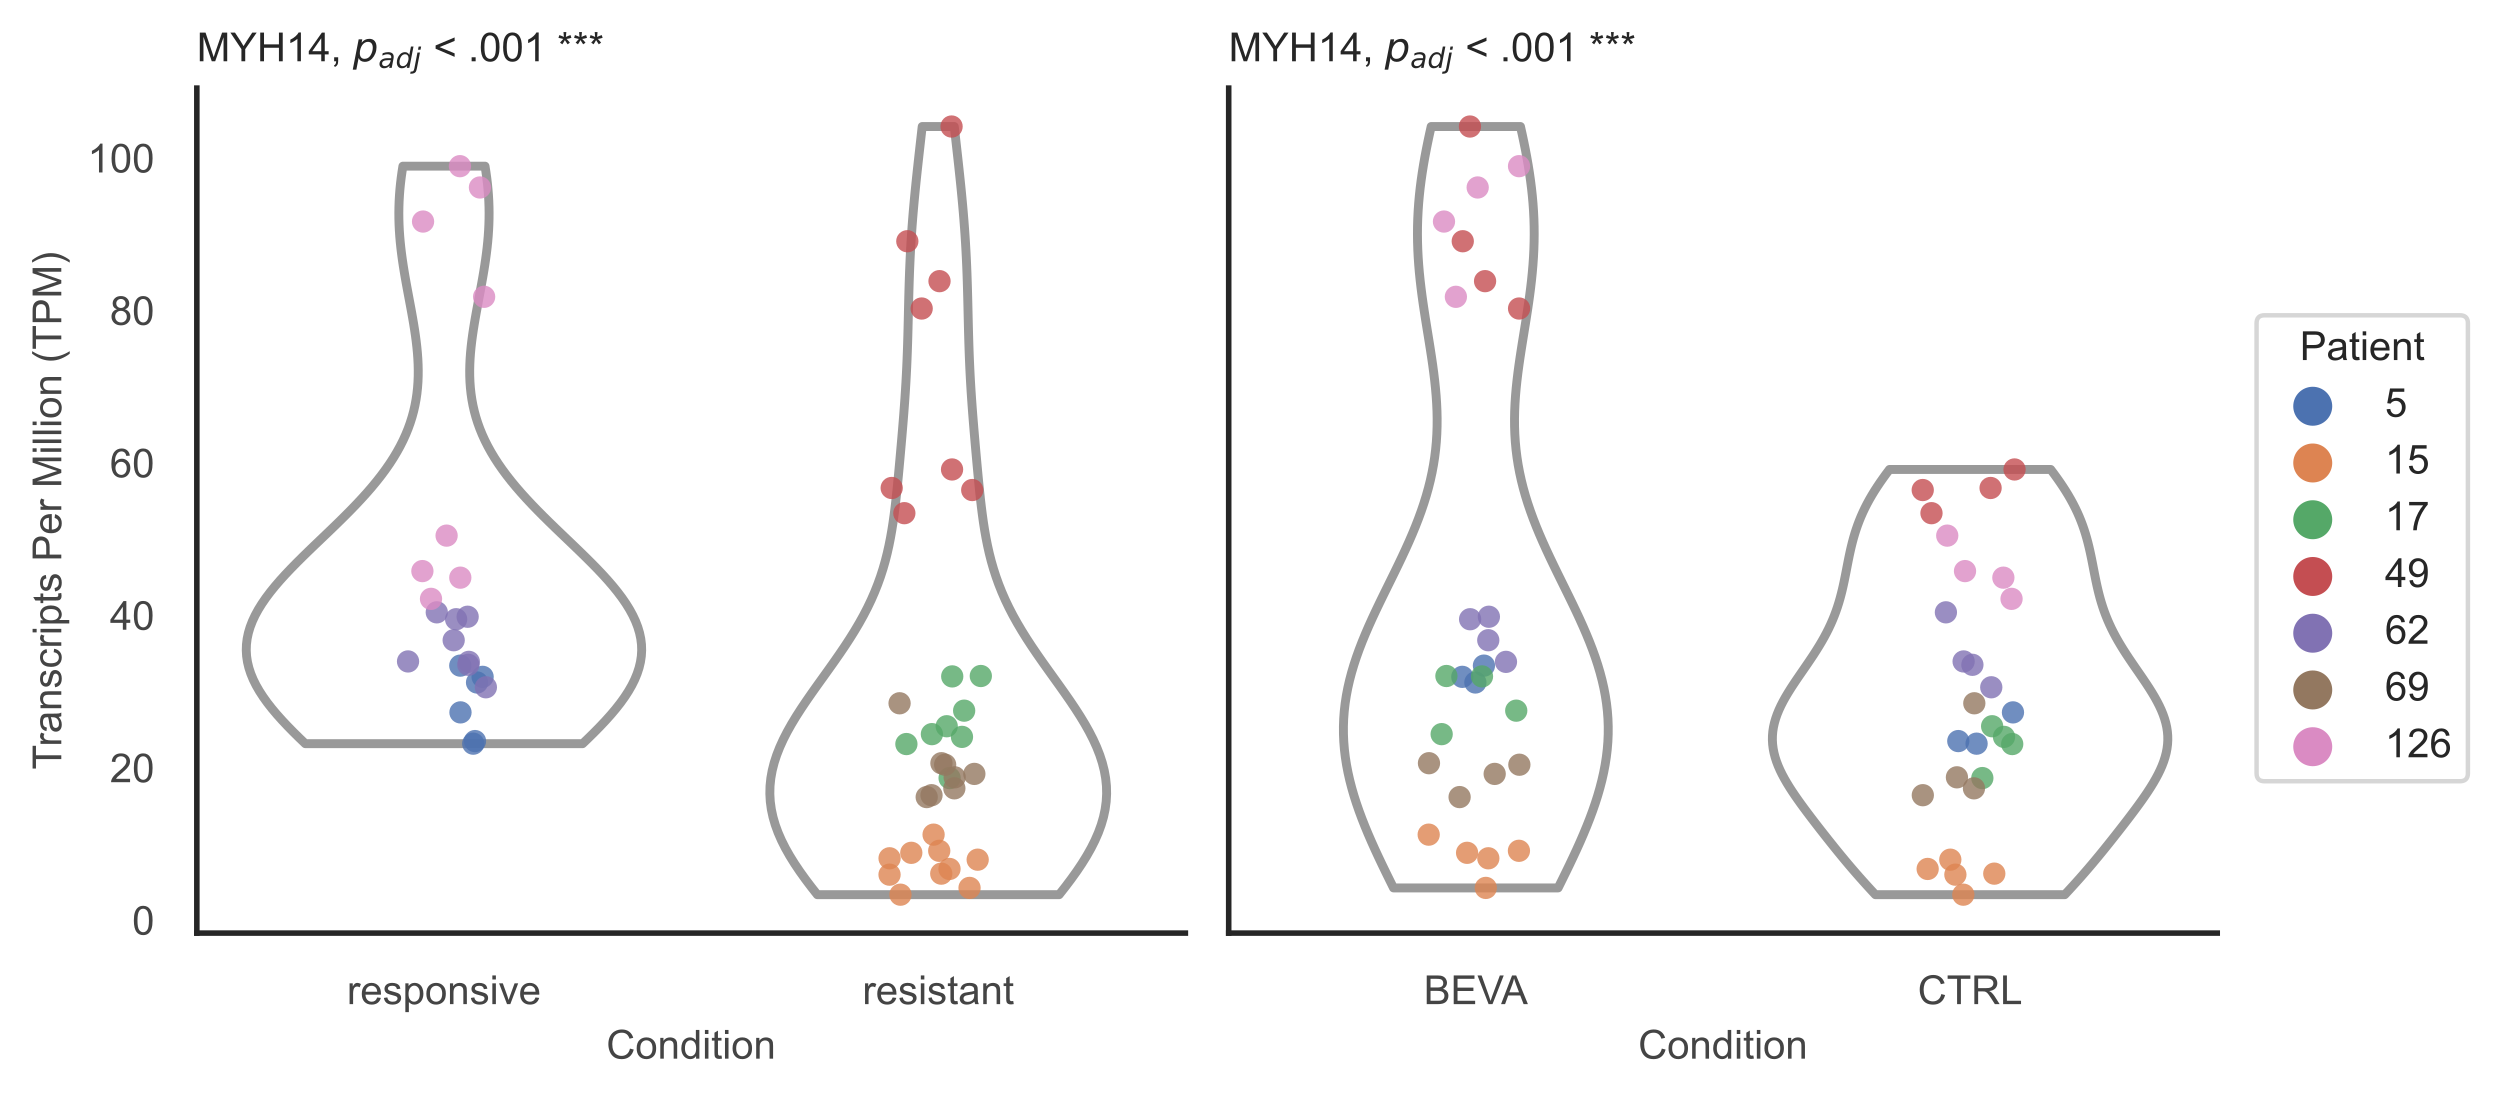 <?xml version="1.0" encoding="utf-8" standalone="no"?>
<!DOCTYPE svg PUBLIC "-//W3C//DTD SVG 1.1//EN"
  "http://www.w3.org/Graphics/SVG/1.1/DTD/svg11.dtd">
<!-- Created with matplotlib (https://matplotlib.org/) -->
<svg height="246.51pt" version="1.1" viewBox="0 0 560.9 246.51" width="560.9pt" xmlns="http://www.w3.org/2000/svg" xmlns:xlink="http://www.w3.org/1999/xlink">
 <defs>
  <style type="text/css">*{stroke-linecap:butt;stroke-linejoin:round;}</style>
 </defs>
 <g id="figure_1">
  <g id="patch_1">
   <path d="M 0 246.51 
L 560.9 246.51 
L 560.9 0 
L 0 0 
z
" style="fill:#ffffff;"/>
  </g>
  <g id="axes_1">
   <g id="patch_2">
    <path d="M 44.16 209.348 
L 265.949 209.348 
L 265.949 19.77 
L 44.16 19.77 
z
" style="fill:#ffffff;"/>
   </g>
   <g id="matplotlib.axis_1">
    <g id="xtick_1">
     <g id="text_1">
      <!-- responsive -->
      <g style="fill:#444444;" transform="translate(77.847 225.29)scale(0.09 -0.09)">
       <defs>
        <path d="M 6.5 0 
L 6.5 51.859 
L 14.406 51.859 
L 14.406 44 
Q 17.438 49.516 20 51.266 
Q 22.562 53.031 25.641 53.031 
Q 30.078 53.031 34.672 50.203 
L 31.641 42.047 
Q 28.422 43.953 25.203 43.953 
Q 22.312 43.953 20.016 42.219 
Q 17.719 40.484 16.75 37.406 
Q 15.281 32.719 15.281 27.156 
L 15.281 0 
z
" id="ArialMT-114"/>
        <path d="M 42.094 16.703 
L 51.172 15.578 
Q 49.031 7.625 43.219 3.219 
Q 37.406 -1.172 28.375 -1.172 
Q 17 -1.172 10.328 5.828 
Q 3.656 12.844 3.656 25.484 
Q 3.656 38.578 10.391 45.797 
Q 17.141 53.031 27.875 53.031 
Q 38.281 53.031 44.875 45.953 
Q 51.469 38.875 51.469 26.031 
Q 51.469 25.25 51.422 23.688 
L 12.75 23.688 
Q 13.234 15.141 17.578 10.594 
Q 21.922 6.062 28.422 6.062 
Q 33.25 6.062 36.672 8.594 
Q 40.094 11.141 42.094 16.703 
z
M 13.234 30.906 
L 42.188 30.906 
Q 41.609 37.453 38.875 40.719 
Q 34.672 45.797 27.984 45.797 
Q 21.922 45.797 17.797 41.75 
Q 13.672 37.703 13.234 30.906 
z
" id="ArialMT-101"/>
        <path d="M 3.078 15.484 
L 11.766 16.844 
Q 12.5 11.625 15.844 8.844 
Q 19.188 6.062 25.203 6.062 
Q 31.25 6.062 34.172 8.516 
Q 37.109 10.984 37.109 14.312 
Q 37.109 17.281 34.516 19 
Q 32.719 20.172 25.531 21.969 
Q 15.875 24.422 12.141 26.203 
Q 8.406 27.984 6.469 31.125 
Q 4.547 34.281 4.547 38.094 
Q 4.547 41.547 6.125 44.5 
Q 7.719 47.469 10.453 49.422 
Q 12.5 50.922 16.031 51.969 
Q 19.578 53.031 23.641 53.031 
Q 29.734 53.031 34.344 51.266 
Q 38.969 49.516 41.156 46.5 
Q 43.359 43.5 44.188 38.484 
L 35.594 37.312 
Q 35.016 41.312 32.203 43.547 
Q 29.391 45.797 24.266 45.797 
Q 18.219 45.797 15.625 43.797 
Q 13.031 41.797 13.031 39.109 
Q 13.031 37.406 14.109 36.031 
Q 15.188 34.625 17.484 33.688 
Q 18.797 33.203 25.25 31.453 
Q 34.578 28.953 38.25 27.359 
Q 41.938 25.781 44.031 22.75 
Q 46.141 19.734 46.141 15.234 
Q 46.141 10.844 43.578 6.953 
Q 41.016 3.078 36.172 0.953 
Q 31.344 -1.172 25.25 -1.172 
Q 15.141 -1.172 9.844 3.031 
Q 4.547 7.234 3.078 15.484 
z
" id="ArialMT-115"/>
        <path d="M 6.594 -19.875 
L 6.594 51.859 
L 14.594 51.859 
L 14.594 45.125 
Q 17.438 49.078 21 51.047 
Q 24.562 53.031 29.641 53.031 
Q 36.281 53.031 41.359 49.609 
Q 46.438 46.188 49.016 39.953 
Q 51.609 33.734 51.609 26.312 
Q 51.609 18.359 48.75 11.984 
Q 45.906 5.609 40.453 2.219 
Q 35.016 -1.172 29 -1.172 
Q 24.609 -1.172 21.109 0.688 
Q 17.625 2.547 15.375 5.375 
L 15.375 -19.875 
z
M 14.547 25.641 
Q 14.547 15.625 18.594 10.844 
Q 22.656 6.062 28.422 6.062 
Q 34.281 6.062 38.453 11.016 
Q 42.625 15.969 42.625 26.375 
Q 42.625 36.281 38.547 41.203 
Q 34.469 46.141 28.812 46.141 
Q 23.188 46.141 18.859 40.891 
Q 14.547 35.641 14.547 25.641 
z
" id="ArialMT-112"/>
        <path d="M 3.328 25.922 
Q 3.328 40.328 11.328 47.266 
Q 18.016 53.031 27.641 53.031 
Q 38.328 53.031 45.109 46.016 
Q 51.906 39.016 51.906 26.656 
Q 51.906 16.656 48.906 10.906 
Q 45.906 5.172 40.156 2 
Q 34.422 -1.172 27.641 -1.172 
Q 16.75 -1.172 10.031 5.812 
Q 3.328 12.797 3.328 25.922 
z
M 12.359 25.922 
Q 12.359 15.969 16.703 11.016 
Q 21.047 6.062 27.641 6.062 
Q 34.188 6.062 38.531 11.031 
Q 42.875 16.016 42.875 26.219 
Q 42.875 35.844 38.5 40.797 
Q 34.125 45.75 27.641 45.75 
Q 21.047 45.75 16.703 40.812 
Q 12.359 35.891 12.359 25.922 
z
" id="ArialMT-111"/>
        <path d="M 6.594 0 
L 6.594 51.859 
L 14.5 51.859 
L 14.5 44.484 
Q 20.219 53.031 31 53.031 
Q 35.688 53.031 39.625 51.344 
Q 43.562 49.656 45.516 46.922 
Q 47.469 44.188 48.25 40.438 
Q 48.734 37.984 48.734 31.891 
L 48.734 0 
L 39.938 0 
L 39.938 31.547 
Q 39.938 36.922 38.906 39.578 
Q 37.891 42.234 35.281 43.812 
Q 32.672 45.406 29.156 45.406 
Q 23.531 45.406 19.453 41.844 
Q 15.375 38.281 15.375 28.328 
L 15.375 0 
z
" id="ArialMT-110"/>
        <path d="M 6.641 61.469 
L 6.641 71.578 
L 15.438 71.578 
L 15.438 61.469 
z
M 6.641 0 
L 6.641 51.859 
L 15.438 51.859 
L 15.438 0 
z
" id="ArialMT-105"/>
        <path d="M 21 0 
L 1.266 51.859 
L 10.547 51.859 
L 21.688 20.797 
Q 23.484 15.766 25 10.359 
Q 26.172 14.453 28.266 20.219 
L 39.797 51.859 
L 48.828 51.859 
L 29.203 0 
z
" id="ArialMT-118"/>
       </defs>
       <use xlink:href="#ArialMT-114"/>
       <use x="33.301" xlink:href="#ArialMT-101"/>
       <use x="88.916" xlink:href="#ArialMT-115"/>
       <use x="138.916" xlink:href="#ArialMT-112"/>
       <use x="194.531" xlink:href="#ArialMT-111"/>
       <use x="250.146" xlink:href="#ArialMT-110"/>
       <use x="305.762" xlink:href="#ArialMT-115"/>
       <use x="355.762" xlink:href="#ArialMT-105"/>
       <use x="377.979" xlink:href="#ArialMT-118"/>
       <use x="427.979" xlink:href="#ArialMT-101"/>
      </g>
     </g>
    </g>
    <g id="xtick_2">
     <g id="text_2">
      <!-- resistant -->
      <g style="fill:#444444;" transform="translate(193.496 225.29)scale(0.09 -0.09)">
       <defs>
        <path d="M 25.781 7.859 
L 27.047 0.094 
Q 23.344 -0.688 20.406 -0.688 
Q 15.625 -0.688 12.984 0.828 
Q 10.359 2.344 9.281 4.812 
Q 8.203 7.281 8.203 15.188 
L 8.203 45.016 
L 1.766 45.016 
L 1.766 51.859 
L 8.203 51.859 
L 8.203 64.703 
L 16.938 69.969 
L 16.938 51.859 
L 25.781 51.859 
L 25.781 45.016 
L 16.938 45.016 
L 16.938 14.703 
Q 16.938 10.938 17.406 9.859 
Q 17.875 8.797 18.922 8.156 
Q 19.969 7.516 21.922 7.516 
Q 23.391 7.516 25.781 7.859 
z
" id="ArialMT-116"/>
        <path d="M 40.438 6.391 
Q 35.547 2.25 31.031 0.531 
Q 26.516 -1.172 21.344 -1.172 
Q 12.797 -1.172 8.203 3 
Q 3.609 7.172 3.609 13.672 
Q 3.609 17.484 5.344 20.625 
Q 7.078 23.781 9.891 25.688 
Q 12.703 27.594 16.219 28.562 
Q 18.797 29.25 24.031 29.891 
Q 34.672 31.156 39.703 32.906 
Q 39.75 34.719 39.75 35.203 
Q 39.75 40.578 37.25 42.781 
Q 33.891 45.75 27.25 45.75 
Q 21.047 45.75 18.094 43.578 
Q 15.141 41.406 13.719 35.891 
L 5.125 37.062 
Q 6.297 42.578 8.984 45.969 
Q 11.672 49.359 16.75 51.188 
Q 21.828 53.031 28.516 53.031 
Q 35.156 53.031 39.297 51.469 
Q 43.453 49.906 45.406 47.531 
Q 47.359 45.172 48.141 41.547 
Q 48.578 39.312 48.578 33.453 
L 48.578 21.734 
Q 48.578 9.469 49.141 6.219 
Q 49.703 2.984 51.375 0 
L 42.188 0 
Q 40.828 2.734 40.438 6.391 
z
M 39.703 26.031 
Q 34.906 24.078 25.344 22.703 
Q 19.922 21.922 17.672 20.938 
Q 15.438 19.969 14.203 18.094 
Q 12.984 16.219 12.984 13.922 
Q 12.984 10.406 15.641 8.062 
Q 18.312 5.719 23.438 5.719 
Q 28.516 5.719 32.469 7.938 
Q 36.422 10.156 38.281 14.016 
Q 39.703 17 39.703 22.797 
z
" id="ArialMT-97"/>
       </defs>
       <use xlink:href="#ArialMT-114"/>
       <use x="33.301" xlink:href="#ArialMT-101"/>
       <use x="88.916" xlink:href="#ArialMT-115"/>
       <use x="138.916" xlink:href="#ArialMT-105"/>
       <use x="161.133" xlink:href="#ArialMT-115"/>
       <use x="211.133" xlink:href="#ArialMT-116"/>
       <use x="238.916" xlink:href="#ArialMT-97"/>
       <use x="294.531" xlink:href="#ArialMT-110"/>
       <use x="350.146" xlink:href="#ArialMT-116"/>
      </g>
     </g>
    </g>
    <g id="text_3">
     <!-- Condition -->
     <g style="fill:#444444;" transform="translate(136.043 237.521)scale(0.09 -0.09)">
      <defs>
       <path d="M 58.797 25.094 
L 68.266 22.703 
Q 65.281 11.031 57.547 4.906 
Q 49.812 -1.219 38.625 -1.219 
Q 27.047 -1.219 19.797 3.484 
Q 12.547 8.203 8.766 17.141 
Q 4.984 26.078 4.984 36.328 
Q 4.984 47.516 9.25 55.828 
Q 13.531 64.156 21.406 68.469 
Q 29.297 72.797 38.766 72.797 
Q 49.516 72.797 56.828 67.328 
Q 64.156 61.859 67.047 51.953 
L 57.719 49.75 
Q 55.219 57.562 50.484 61.125 
Q 45.75 64.703 38.578 64.703 
Q 30.328 64.703 24.781 60.734 
Q 19.234 56.781 16.984 50.109 
Q 14.75 43.453 14.75 36.375 
Q 14.75 27.25 17.406 20.438 
Q 20.062 13.625 25.672 10.25 
Q 31.297 6.891 37.844 6.891 
Q 45.797 6.891 51.312 11.469 
Q 56.844 16.062 58.797 25.094 
z
" id="ArialMT-67"/>
       <path d="M 40.234 0 
L 40.234 6.547 
Q 35.297 -1.172 25.734 -1.172 
Q 19.531 -1.172 14.328 2.25 
Q 9.125 5.672 6.266 11.797 
Q 3.422 17.922 3.422 25.875 
Q 3.422 33.641 6 39.969 
Q 8.594 46.297 13.766 49.656 
Q 18.953 53.031 25.344 53.031 
Q 30.031 53.031 33.688 51.047 
Q 37.359 49.078 39.656 45.906 
L 39.656 71.578 
L 48.391 71.578 
L 48.391 0 
z
M 12.453 25.875 
Q 12.453 15.922 16.641 10.984 
Q 20.844 6.062 26.562 6.062 
Q 32.328 6.062 36.344 10.766 
Q 40.375 15.484 40.375 25.141 
Q 40.375 35.797 36.266 40.766 
Q 32.172 45.75 26.172 45.75 
Q 20.312 45.75 16.375 40.969 
Q 12.453 36.188 12.453 25.875 
z
" id="ArialMT-100"/>
      </defs>
      <use xlink:href="#ArialMT-67"/>
      <use x="72.217" xlink:href="#ArialMT-111"/>
      <use x="127.832" xlink:href="#ArialMT-110"/>
      <use x="183.447" xlink:href="#ArialMT-100"/>
      <use x="239.062" xlink:href="#ArialMT-105"/>
      <use x="261.279" xlink:href="#ArialMT-116"/>
      <use x="289.062" xlink:href="#ArialMT-105"/>
      <use x="311.279" xlink:href="#ArialMT-111"/>
      <use x="366.895" xlink:href="#ArialMT-110"/>
     </g>
    </g>
   </g>
   <g id="matplotlib.axis_2">
    <g id="ytick_1">
     <g id="text_4">
      <!-- 0 -->
      <g style="fill:#444444;" transform="translate(29.656 209.696)scale(0.09 -0.09)">
       <defs>
        <path d="M 4.156 35.297 
Q 4.156 48 6.766 55.734 
Q 9.375 63.484 14.516 67.672 
Q 19.672 71.875 27.484 71.875 
Q 33.25 71.875 37.594 69.547 
Q 41.938 67.234 44.766 62.859 
Q 47.609 58.5 49.219 52.219 
Q 50.828 45.953 50.828 35.297 
Q 50.828 22.703 48.234 14.969 
Q 45.656 7.234 40.5 3 
Q 35.359 -1.219 27.484 -1.219 
Q 17.141 -1.219 11.234 6.203 
Q 4.156 15.141 4.156 35.297 
z
M 13.188 35.297 
Q 13.188 17.672 17.312 11.828 
Q 21.438 6 27.484 6 
Q 33.547 6 37.672 11.859 
Q 41.797 17.719 41.797 35.297 
Q 41.797 52.984 37.672 58.781 
Q 33.547 64.594 27.391 64.594 
Q 21.344 64.594 17.719 59.469 
Q 13.188 52.938 13.188 35.297 
z
" id="ArialMT-48"/>
       </defs>
       <use xlink:href="#ArialMT-48"/>
      </g>
     </g>
    </g>
    <g id="ytick_2">
     <g id="text_5">
      <!-- 20 -->
      <g style="fill:#444444;" transform="translate(24.651 175.495)scale(0.09 -0.09)">
       <defs>
        <path d="M 50.344 8.453 
L 50.344 0 
L 3.031 0 
Q 2.938 3.172 4.047 6.109 
Q 5.859 10.938 9.828 15.625 
Q 13.812 20.312 21.344 26.469 
Q 33.016 36.031 37.109 41.625 
Q 41.219 47.219 41.219 52.203 
Q 41.219 57.422 37.469 61 
Q 33.734 64.594 27.734 64.594 
Q 21.391 64.594 17.578 60.781 
Q 13.766 56.984 13.719 50.25 
L 4.688 51.172 
Q 5.609 61.281 11.656 66.578 
Q 17.719 71.875 27.938 71.875 
Q 38.234 71.875 44.234 66.156 
Q 50.25 60.453 50.25 52 
Q 50.25 47.703 48.484 43.547 
Q 46.734 39.406 42.656 34.812 
Q 38.578 30.219 29.109 22.219 
Q 21.188 15.578 18.938 13.203 
Q 16.703 10.844 15.234 8.453 
z
" id="ArialMT-50"/>
       </defs>
       <use xlink:href="#ArialMT-50"/>
       <use x="55.615" xlink:href="#ArialMT-48"/>
      </g>
     </g>
    </g>
    <g id="ytick_3">
     <g id="text_6">
      <!-- 40 -->
      <g style="fill:#444444;" transform="translate(24.651 141.294)scale(0.09 -0.09)">
       <defs>
        <path d="M 32.328 0 
L 32.328 17.141 
L 1.266 17.141 
L 1.266 25.203 
L 33.938 71.578 
L 41.109 71.578 
L 41.109 25.203 
L 50.781 25.203 
L 50.781 17.141 
L 41.109 17.141 
L 41.109 0 
z
M 32.328 25.203 
L 32.328 57.469 
L 9.906 25.203 
z
" id="ArialMT-52"/>
       </defs>
       <use xlink:href="#ArialMT-52"/>
       <use x="55.615" xlink:href="#ArialMT-48"/>
      </g>
     </g>
    </g>
    <g id="ytick_4">
     <g id="text_7">
      <!-- 60 -->
      <g style="fill:#444444;" transform="translate(24.651 107.093)scale(0.09 -0.09)">
       <defs>
        <path d="M 49.75 54.047 
L 41.016 53.375 
Q 39.844 58.547 37.703 60.891 
Q 34.125 64.656 28.906 64.656 
Q 24.703 64.656 21.531 62.312 
Q 17.391 59.281 14.984 53.469 
Q 12.594 47.656 12.5 36.922 
Q 15.672 41.75 20.266 44.094 
Q 24.859 46.438 29.891 46.438 
Q 38.672 46.438 44.844 39.969 
Q 51.031 33.5 51.031 23.25 
Q 51.031 16.5 48.125 10.719 
Q 45.219 4.938 40.141 1.859 
Q 35.062 -1.219 28.609 -1.219 
Q 17.625 -1.219 10.688 6.859 
Q 3.766 14.938 3.766 33.5 
Q 3.766 54.25 11.422 63.672 
Q 18.109 71.875 29.438 71.875 
Q 37.891 71.875 43.281 67.141 
Q 48.688 62.406 49.75 54.047 
z
M 13.875 23.188 
Q 13.875 18.656 15.797 14.5 
Q 17.719 10.359 21.188 8.172 
Q 24.656 6 28.469 6 
Q 34.031 6 38.031 10.484 
Q 42.047 14.984 42.047 22.703 
Q 42.047 30.125 38.078 34.391 
Q 34.125 38.672 28.125 38.672 
Q 22.172 38.672 18.016 34.391 
Q 13.875 30.125 13.875 23.188 
z
" id="ArialMT-54"/>
       </defs>
       <use xlink:href="#ArialMT-54"/>
       <use x="55.615" xlink:href="#ArialMT-48"/>
      </g>
     </g>
    </g>
    <g id="ytick_5">
     <g id="text_8">
      <!-- 80 -->
      <g style="fill:#444444;" transform="translate(24.651 72.891)scale(0.09 -0.09)">
       <defs>
        <path d="M 17.672 38.812 
Q 12.203 40.828 9.562 44.531 
Q 6.938 48.25 6.938 53.422 
Q 6.938 61.234 12.547 66.547 
Q 18.172 71.875 27.484 71.875 
Q 36.859 71.875 42.578 66.422 
Q 48.297 60.984 48.297 53.172 
Q 48.297 48.188 45.672 44.5 
Q 43.062 40.828 37.75 38.812 
Q 44.344 36.672 47.781 31.875 
Q 51.219 27.094 51.219 20.453 
Q 51.219 11.281 44.719 5.031 
Q 38.234 -1.219 27.641 -1.219 
Q 17.047 -1.219 10.547 5.047 
Q 4.047 11.328 4.047 20.703 
Q 4.047 27.688 7.594 32.391 
Q 11.141 37.109 17.672 38.812 
z
M 15.922 53.719 
Q 15.922 48.641 19.188 45.406 
Q 22.469 42.188 27.688 42.188 
Q 32.766 42.188 36.016 45.375 
Q 39.266 48.578 39.266 53.219 
Q 39.266 58.062 35.906 61.359 
Q 32.562 64.656 27.594 64.656 
Q 22.562 64.656 19.234 61.422 
Q 15.922 58.203 15.922 53.719 
z
M 13.094 20.656 
Q 13.094 16.891 14.875 13.375 
Q 16.656 9.859 20.172 7.922 
Q 23.688 6 27.734 6 
Q 34.031 6 38.125 10.047 
Q 42.234 14.109 42.234 20.359 
Q 42.234 26.703 38.016 30.859 
Q 33.797 35.016 27.438 35.016 
Q 21.234 35.016 17.156 30.906 
Q 13.094 26.812 13.094 20.656 
z
" id="ArialMT-56"/>
       </defs>
       <use xlink:href="#ArialMT-56"/>
       <use x="55.615" xlink:href="#ArialMT-48"/>
      </g>
     </g>
    </g>
    <g id="ytick_6">
     <g id="text_9">
      <!-- 100 -->
      <g style="fill:#444444;" transform="translate(19.646 38.69)scale(0.09 -0.09)">
       <defs>
        <path d="M 37.25 0 
L 28.469 0 
L 28.469 56 
Q 25.297 52.984 20.141 49.953 
Q 14.984 46.922 10.891 45.406 
L 10.891 53.906 
Q 18.266 57.375 23.781 62.297 
Q 29.297 67.234 31.594 71.875 
L 37.25 71.875 
z
" id="ArialMT-49"/>
       </defs>
       <use xlink:href="#ArialMT-49"/>
       <use x="55.615" xlink:href="#ArialMT-48"/>
       <use x="111.23" xlink:href="#ArialMT-48"/>
      </g>
     </g>
    </g>
    <g id="text_10">
     <!-- Transcripts Per Million (TPM) -->
     <g style="fill:#444444;" transform="translate(13.752 172.644)rotate(-90)scale(0.09 -0.09)">
      <defs>
       <path d="M 25.922 0 
L 25.922 63.141 
L 2.344 63.141 
L 2.344 71.578 
L 59.078 71.578 
L 59.078 63.141 
L 35.406 63.141 
L 35.406 0 
z
" id="ArialMT-84"/>
       <path d="M 40.438 19 
L 49.078 17.875 
Q 47.656 8.938 41.812 3.875 
Q 35.984 -1.172 27.484 -1.172 
Q 16.844 -1.172 10.375 5.781 
Q 3.906 12.75 3.906 25.734 
Q 3.906 34.125 6.688 40.422 
Q 9.469 46.734 15.156 49.875 
Q 20.844 53.031 27.547 53.031 
Q 35.984 53.031 41.359 48.75 
Q 46.734 44.484 48.25 36.625 
L 39.703 35.297 
Q 38.484 40.531 35.375 43.156 
Q 32.281 45.797 27.875 45.797 
Q 21.234 45.797 17.078 41.031 
Q 12.938 36.281 12.938 25.984 
Q 12.938 15.531 16.938 10.797 
Q 20.953 6.062 27.391 6.062 
Q 32.562 6.062 36.031 9.234 
Q 39.5 12.406 40.438 19 
z
" id="ArialMT-99"/>
       <path id="ArialMT-32"/>
       <path d="M 7.719 0 
L 7.719 71.578 
L 34.719 71.578 
Q 41.844 71.578 45.609 70.906 
Q 50.875 70.016 54.438 67.547 
Q 58.016 65.094 60.188 60.641 
Q 62.359 56.203 62.359 50.875 
Q 62.359 41.75 56.547 35.422 
Q 50.734 29.109 35.547 29.109 
L 17.188 29.109 
L 17.188 0 
z
M 17.188 37.547 
L 35.688 37.547 
Q 44.875 37.547 48.734 40.969 
Q 52.594 44.391 52.594 50.594 
Q 52.594 55.078 50.312 58.266 
Q 48.047 61.469 44.344 62.5 
Q 41.938 63.141 35.5 63.141 
L 17.188 63.141 
z
" id="ArialMT-80"/>
       <path d="M 7.422 0 
L 7.422 71.578 
L 21.688 71.578 
L 38.625 20.906 
Q 40.969 13.812 42.047 10.297 
Q 43.266 14.203 45.844 21.781 
L 62.984 71.578 
L 75.734 71.578 
L 75.734 0 
L 66.609 0 
L 66.609 59.906 
L 45.797 0 
L 37.25 0 
L 16.547 60.938 
L 16.547 0 
z
" id="ArialMT-77"/>
       <path d="M 6.391 0 
L 6.391 71.578 
L 15.188 71.578 
L 15.188 0 
z
" id="ArialMT-108"/>
       <path d="M 23.391 -21.047 
Q 16.109 -11.859 11.078 0.438 
Q 6.062 12.75 6.062 25.922 
Q 6.062 37.547 9.812 48.188 
Q 14.203 60.547 23.391 72.797 
L 29.688 72.797 
Q 23.781 62.641 21.875 58.297 
Q 18.891 51.562 17.188 44.234 
Q 15.094 35.109 15.094 25.875 
Q 15.094 2.391 29.688 -21.047 
z
" id="ArialMT-40"/>
       <path d="M 12.359 -21.047 
L 6.062 -21.047 
Q 20.656 2.391 20.656 25.875 
Q 20.656 35.062 18.562 44.094 
Q 16.891 51.422 13.922 58.156 
Q 12.016 62.547 6.062 72.797 
L 12.359 72.797 
Q 21.531 60.547 25.922 48.188 
Q 29.688 37.547 29.688 25.922 
Q 29.688 12.75 24.625 0.438 
Q 19.578 -11.859 12.359 -21.047 
z
" id="ArialMT-41"/>
      </defs>
      <use xlink:href="#ArialMT-84"/>
      <use x="57.334" xlink:href="#ArialMT-114"/>
      <use x="90.635" xlink:href="#ArialMT-97"/>
      <use x="146.25" xlink:href="#ArialMT-110"/>
      <use x="201.865" xlink:href="#ArialMT-115"/>
      <use x="251.865" xlink:href="#ArialMT-99"/>
      <use x="301.865" xlink:href="#ArialMT-114"/>
      <use x="335.166" xlink:href="#ArialMT-105"/>
      <use x="357.383" xlink:href="#ArialMT-112"/>
      <use x="412.998" xlink:href="#ArialMT-116"/>
      <use x="440.781" xlink:href="#ArialMT-115"/>
      <use x="490.781" xlink:href="#ArialMT-32"/>
      <use x="518.564" xlink:href="#ArialMT-80"/>
      <use x="585.264" xlink:href="#ArialMT-101"/>
      <use x="640.879" xlink:href="#ArialMT-114"/>
      <use x="674.18" xlink:href="#ArialMT-32"/>
      <use x="701.963" xlink:href="#ArialMT-77"/>
      <use x="785.264" xlink:href="#ArialMT-105"/>
      <use x="807.48" xlink:href="#ArialMT-108"/>
      <use x="829.697" xlink:href="#ArialMT-108"/>
      <use x="851.914" xlink:href="#ArialMT-105"/>
      <use x="874.131" xlink:href="#ArialMT-111"/>
      <use x="929.746" xlink:href="#ArialMT-110"/>
      <use x="985.361" xlink:href="#ArialMT-32"/>
      <use x="1013.145" xlink:href="#ArialMT-40"/>
      <use x="1046.445" xlink:href="#ArialMT-84"/>
      <use x="1107.529" xlink:href="#ArialMT-80"/>
      <use x="1174.229" xlink:href="#ArialMT-77"/>
      <use x="1257.529" xlink:href="#ArialMT-41"/>
     </g>
    </g>
   </g>
   <g id="PolyCollection_1">
    <defs>
     <path d="M 130.715 -79.66 
L 68.5 -79.66 
L 67.138 -80.968 
L 65.812 -82.277 
L 64.529 -83.586 
L 63.298 -84.895 
L 62.127 -86.203 
L 61.026 -87.512 
L 60 -88.821 
L 59.06 -90.13 
L 58.21 -91.439 
L 57.457 -92.747 
L 56.808 -94.056 
L 56.267 -95.365 
L 55.838 -96.674 
L 55.524 -97.982 
L 55.327 -99.291 
L 55.25 -100.6 
L 55.292 -101.909 
L 55.452 -103.217 
L 55.73 -104.526 
L 56.122 -105.835 
L 56.626 -107.144 
L 57.238 -108.452 
L 57.951 -109.761 
L 58.762 -111.07 
L 59.662 -112.379 
L 60.646 -113.687 
L 61.706 -114.996 
L 62.833 -116.305 
L 64.021 -117.614 
L 65.26 -118.923 
L 66.542 -120.231 
L 67.858 -121.54 
L 69.199 -122.849 
L 70.558 -124.158 
L 71.926 -125.466 
L 73.294 -126.775 
L 74.655 -128.084 
L 76.002 -129.393 
L 77.328 -130.701 
L 78.627 -132.01 
L 79.891 -133.319 
L 81.117 -134.628 
L 82.299 -135.936 
L 83.433 -137.245 
L 84.514 -138.554 
L 85.541 -139.863 
L 86.51 -141.172 
L 87.419 -142.48 
L 88.267 -143.789 
L 89.052 -145.098 
L 89.775 -146.407 
L 90.434 -147.715 
L 91.03 -149.024 
L 91.564 -150.333 
L 92.037 -151.642 
L 92.449 -152.95 
L 92.804 -154.259 
L 93.102 -155.568 
L 93.346 -156.877 
L 93.537 -158.185 
L 93.679 -159.494 
L 93.775 -160.803 
L 93.826 -162.112 
L 93.836 -163.42 
L 93.807 -164.729 
L 93.744 -166.038 
L 93.648 -167.347 
L 93.523 -168.656 
L 93.372 -169.964 
L 93.198 -171.273 
L 93.004 -172.582 
L 92.794 -173.891 
L 92.571 -175.199 
L 92.338 -176.508 
L 92.097 -177.817 
L 91.852 -179.126 
L 91.606 -180.434 
L 91.363 -181.743 
L 91.123 -183.052 
L 90.891 -184.361 
L 90.67 -185.669 
L 90.461 -186.978 
L 90.267 -188.287 
L 90.09 -189.596 
L 89.932 -190.904 
L 89.796 -192.213 
L 89.682 -193.522 
L 89.593 -194.831 
L 89.53 -196.14 
L 89.493 -197.448 
L 89.483 -198.757 
L 89.501 -200.066 
L 89.547 -201.375 
L 89.621 -202.683 
L 89.723 -203.992 
L 89.852 -205.301 
L 90.007 -206.61 
L 90.188 -207.918 
L 90.392 -209.227 
L 108.823 -209.227 
L 108.823 -209.227 
L 109.027 -207.918 
L 109.208 -206.61 
L 109.363 -205.301 
L 109.492 -203.992 
L 109.594 -202.683 
L 109.668 -201.375 
L 109.714 -200.066 
L 109.732 -198.757 
L 109.722 -197.448 
L 109.685 -196.14 
L 109.622 -194.831 
L 109.533 -193.522 
L 109.419 -192.213 
L 109.283 -190.904 
L 109.125 -189.596 
L 108.948 -188.287 
L 108.754 -186.978 
L 108.545 -185.669 
L 108.324 -184.361 
L 108.092 -183.052 
L 107.852 -181.743 
L 107.609 -180.434 
L 107.363 -179.126 
L 107.118 -177.817 
L 106.877 -176.508 
L 106.644 -175.199 
L 106.421 -173.891 
L 106.211 -172.582 
L 106.017 -171.273 
L 105.843 -169.964 
L 105.692 -168.656 
L 105.567 -167.347 
L 105.471 -166.038 
L 105.408 -164.729 
L 105.379 -163.42 
L 105.389 -162.112 
L 105.44 -160.803 
L 105.536 -159.494 
L 105.678 -158.185 
L 105.869 -156.877 
L 106.113 -155.568 
L 106.411 -154.259 
L 106.766 -152.95 
L 107.178 -151.642 
L 107.651 -150.333 
L 108.185 -149.024 
L 108.781 -147.715 
L 109.44 -146.407 
L 110.163 -145.098 
L 110.948 -143.789 
L 111.796 -142.48 
L 112.705 -141.172 
L 113.674 -139.863 
L 114.701 -138.554 
L 115.782 -137.245 
L 116.916 -135.936 
L 118.098 -134.628 
L 119.324 -133.319 
L 120.588 -132.01 
L 121.887 -130.701 
L 123.213 -129.393 
L 124.56 -128.084 
L 125.921 -126.775 
L 127.289 -125.466 
L 128.657 -124.158 
L 130.016 -122.849 
L 131.357 -121.54 
L 132.673 -120.231 
L 133.955 -118.923 
L 135.194 -117.614 
L 136.382 -116.305 
L 137.509 -114.996 
L 138.569 -113.687 
L 139.553 -112.379 
L 140.453 -111.07 
L 141.264 -109.761 
L 141.977 -108.452 
L 142.589 -107.144 
L 143.093 -105.835 
L 143.485 -104.526 
L 143.763 -103.217 
L 143.923 -101.909 
L 143.965 -100.6 
L 143.888 -99.291 
L 143.691 -97.982 
L 143.377 -96.674 
L 142.948 -95.365 
L 142.407 -94.056 
L 141.758 -92.747 
L 141.005 -91.439 
L 140.155 -90.13 
L 139.215 -88.821 
L 138.189 -87.512 
L 137.088 -86.203 
L 135.917 -84.895 
L 134.686 -83.586 
L 133.403 -82.277 
L 132.077 -80.968 
L 130.715 -79.66 
z
" id="mb380ef3380" style="stroke:#999999;stroke-width:2;"/>
    </defs>
    <g clip-path="url(#p3cf5616359)">
     <use style="fill:#ffffff;stroke:#999999;stroke-width:2;" x="0" xlink:href="#mb380ef3380" y="246.51"/>
    </g>
   </g>
   <g id="PolyCollection_2">
    <defs>
     <path d="M 237.627 -45.779 
L 183.376 -45.779 
L 182.007 -47.52 
L 180.693 -49.26 
L 179.444 -51.001 
L 178.273 -52.742 
L 177.191 -54.483 
L 176.207 -56.224 
L 175.331 -57.965 
L 174.572 -59.706 
L 173.936 -61.446 
L 173.429 -63.187 
L 173.056 -64.928 
L 172.819 -66.669 
L 172.721 -68.41 
L 172.761 -70.151 
L 172.939 -71.891 
L 173.251 -73.632 
L 173.692 -75.373 
L 174.258 -77.114 
L 174.94 -78.855 
L 175.73 -80.596 
L 176.62 -82.337 
L 177.597 -84.077 
L 178.651 -85.818 
L 179.77 -87.559 
L 180.941 -89.3 
L 182.15 -91.041 
L 183.385 -92.782 
L 184.634 -94.522 
L 185.882 -96.263 
L 187.119 -98.004 
L 188.333 -99.745 
L 189.514 -101.486 
L 190.652 -103.227 
L 191.739 -104.968 
L 192.769 -106.708 
L 193.737 -108.449 
L 194.638 -110.19 
L 195.47 -111.931 
L 196.232 -113.672 
L 196.925 -115.413 
L 197.551 -117.153 
L 198.111 -118.894 
L 198.611 -120.635 
L 199.054 -122.376 
L 199.445 -124.117 
L 199.791 -125.858 
L 200.097 -127.599 
L 200.368 -129.339 
L 200.61 -131.08 
L 200.83 -132.821 
L 201.031 -134.562 
L 201.217 -136.303 
L 201.393 -138.044 
L 201.562 -139.784 
L 201.725 -141.525 
L 201.885 -143.266 
L 202.041 -145.007 
L 202.195 -146.748 
L 202.346 -148.489 
L 202.494 -150.229 
L 202.637 -151.97 
L 202.775 -153.711 
L 202.906 -155.452 
L 203.029 -157.193 
L 203.144 -158.934 
L 203.249 -160.675 
L 203.344 -162.415 
L 203.43 -164.156 
L 203.505 -165.897 
L 203.571 -167.638 
L 203.629 -169.379 
L 203.68 -171.12 
L 203.726 -172.86 
L 203.768 -174.601 
L 203.808 -176.342 
L 203.848 -178.083 
L 203.89 -179.824 
L 203.937 -181.565 
L 203.989 -183.306 
L 204.048 -185.046 
L 204.117 -186.787 
L 204.194 -188.528 
L 204.283 -190.269 
L 204.383 -192.01 
L 204.493 -193.751 
L 204.616 -195.491 
L 204.749 -197.232 
L 204.892 -198.973 
L 205.046 -200.714 
L 205.208 -202.455 
L 205.379 -204.196 
L 205.556 -205.937 
L 205.739 -207.677 
L 205.927 -209.418 
L 206.119 -211.159 
L 206.314 -212.9 
L 206.51 -214.641 
L 206.707 -216.382 
L 206.904 -218.122 
L 214.099 -218.122 
L 214.099 -218.122 
L 214.296 -216.382 
L 214.493 -214.641 
L 214.689 -212.9 
L 214.884 -211.159 
L 215.076 -209.418 
L 215.264 -207.677 
L 215.447 -205.937 
L 215.625 -204.196 
L 215.795 -202.455 
L 215.957 -200.714 
L 216.111 -198.973 
L 216.254 -197.232 
L 216.387 -195.491 
L 216.51 -193.751 
L 216.621 -192.01 
L 216.72 -190.269 
L 216.809 -188.528 
L 216.887 -186.787 
L 216.955 -185.046 
L 217.014 -183.306 
L 217.066 -181.565 
L 217.113 -179.824 
L 217.155 -178.083 
L 217.195 -176.342 
L 217.236 -174.601 
L 217.277 -172.86 
L 217.323 -171.12 
L 217.374 -169.379 
L 217.432 -167.638 
L 217.498 -165.897 
L 217.574 -164.156 
L 217.659 -162.415 
L 217.754 -160.675 
L 217.859 -158.934 
L 217.974 -157.193 
L 218.097 -155.452 
L 218.228 -153.711 
L 218.366 -151.97 
L 218.509 -150.229 
L 218.657 -148.489 
L 218.808 -146.748 
L 218.962 -145.007 
L 219.118 -143.266 
L 219.278 -141.525 
L 219.441 -139.784 
L 219.61 -138.044 
L 219.786 -136.303 
L 219.972 -134.562 
L 220.173 -132.821 
L 220.393 -131.08 
L 220.635 -129.339 
L 220.907 -127.599 
L 221.212 -125.858 
L 221.558 -124.117 
L 221.949 -122.376 
L 222.392 -120.635 
L 222.892 -118.894 
L 223.452 -117.153 
L 224.078 -115.413 
L 224.771 -113.672 
L 225.533 -111.931 
L 226.365 -110.19 
L 227.266 -108.449 
L 228.234 -106.708 
L 229.264 -104.968 
L 230.351 -103.227 
L 231.489 -101.486 
L 232.67 -99.745 
L 233.884 -98.004 
L 235.121 -96.263 
L 236.37 -94.522 
L 237.618 -92.782 
L 238.853 -91.041 
L 240.063 -89.3 
L 241.233 -87.559 
L 242.352 -85.818 
L 243.406 -84.077 
L 244.383 -82.337 
L 245.273 -80.596 
L 246.063 -78.855 
L 246.746 -77.114 
L 247.311 -75.373 
L 247.752 -73.632 
L 248.064 -71.891 
L 248.242 -70.151 
L 248.282 -68.41 
L 248.184 -66.669 
L 247.948 -64.928 
L 247.574 -63.187 
L 247.067 -61.446 
L 246.431 -59.706 
L 245.672 -57.965 
L 244.796 -56.224 
L 243.812 -54.483 
L 242.73 -52.742 
L 241.559 -51.001 
L 240.31 -49.26 
L 238.996 -47.52 
L 237.627 -45.779 
z
" id="mf663e77afc" style="stroke:#999999;stroke-width:2;"/>
    </defs>
    <g clip-path="url(#p3cf5616359)">
     <use style="fill:#ffffff;stroke:#999999;stroke-width:2;" x="0" xlink:href="#mf663e77afc" y="246.51"/>
    </g>
   </g>
   <g id="PathCollection_1"/>
   <g id="PathCollection_2"/>
   <g id="PathCollection_3"/>
   <g id="PathCollection_4"/>
   <g id="PathCollection_5"/>
   <g id="PathCollection_6"/>
   <g id="PathCollection_7"/>
   <g id="patch_3">
    <path d="M 44.16 209.348 
L 44.16 19.77 
" style="fill:none;stroke:#262626;stroke-linecap:square;stroke-linejoin:miter;stroke-width:1.25;"/>
   </g>
   <g id="patch_4">
    <path d="M 44.16 209.348 
L 265.949 209.348 
" style="fill:none;stroke:#262626;stroke-linecap:square;stroke-linejoin:miter;stroke-width:1.25;"/>
   </g>
   <g id="PathCollection_8">
    <defs>
     <path d="M 0 2.5 
C 0.663 2.5 1.299 2.237 1.768 1.768 
C 2.237 1.299 2.5 0.663 2.5 -0 
C 2.5 -0.663 2.237 -1.299 1.768 -1.768 
C 1.299 -2.237 0.663 -2.5 0 -2.5 
C -0.663 -2.5 -1.299 -2.237 -1.768 -1.768 
C -2.237 -1.299 -2.5 -0.663 -2.5 0 
C -2.5 0.663 -2.237 1.299 -1.768 1.768 
C -1.299 2.237 -0.663 2.5 0 2.5 
z
" id="C0_0_0ebc3b1a93"/>
    </defs>
    <g clip-path="url(#p3cf5616359)">
     <use style="fill:#4c72b0;fill-opacity:0.8;" x="103.27" xlink:href="#C0_0_0ebc3b1a93" y="149.339"/>
    </g>
    <g clip-path="url(#p3cf5616359)">
     <use style="fill:#4c72b0;fill-opacity:0.8;" x="107.03" xlink:href="#C0_0_0ebc3b1a93" y="153.121"/>
    </g>
    <g clip-path="url(#p3cf5616359)">
     <use style="fill:#4c72b0;fill-opacity:0.8;" x="108.277" xlink:href="#C0_0_0ebc3b1a93" y="151.858"/>
    </g>
    <g clip-path="url(#p3cf5616359)">
     <use style="fill:#4c72b0;fill-opacity:0.8;" x="106.57" xlink:href="#C0_0_0ebc3b1a93" y="166.268"/>
    </g>
    <g clip-path="url(#p3cf5616359)">
     <use style="fill:#4c72b0;fill-opacity:0.8;" x="106.173" xlink:href="#C0_0_0ebc3b1a93" y="166.85"/>
    </g>
    <g clip-path="url(#p3cf5616359)">
     <use style="fill:#4c72b0;fill-opacity:0.8;" x="103.313" xlink:href="#C0_0_0ebc3b1a93" y="159.831"/>
    </g>
    <g clip-path="url(#p3cf5616359)">
     <use style="fill:#8172b3;fill-opacity:0.8;" x="101.788" xlink:href="#C0_0_0ebc3b1a93" y="143.641"/>
    </g>
    <g clip-path="url(#p3cf5616359)">
     <use style="fill:#8172b3;fill-opacity:0.8;" x="102.337" xlink:href="#C0_0_0ebc3b1a93" y="138.929"/>
    </g>
    <g clip-path="url(#p3cf5616359)">
     <use style="fill:#8172b3;fill-opacity:0.8;" x="104.92" xlink:href="#C0_0_0ebc3b1a93" y="138.373"/>
    </g>
    <g clip-path="url(#p3cf5616359)">
     <use style="fill:#8172b3;fill-opacity:0.8;" x="105.192" xlink:href="#C0_0_0ebc3b1a93" y="148.495"/>
    </g>
    <g clip-path="url(#p3cf5616359)">
     <use style="fill:#8172b3;fill-opacity:0.8;" x="91.549" xlink:href="#C0_0_0ebc3b1a93" y="148.401"/>
    </g>
    <g clip-path="url(#p3cf5616359)">
     <use style="fill:#8172b3;fill-opacity:0.8;" x="97.996" xlink:href="#C0_0_0ebc3b1a93" y="137.382"/>
    </g>
    <g clip-path="url(#p3cf5616359)">
     <use style="fill:#8172b3;fill-opacity:0.8;" x="105.066" xlink:href="#C0_0_0ebc3b1a93" y="149.155"/>
    </g>
    <g clip-path="url(#p3cf5616359)">
     <use style="fill:#8172b3;fill-opacity:0.8;" x="109.01" xlink:href="#C0_0_0ebc3b1a93" y="154.198"/>
    </g>
    <g clip-path="url(#p3cf5616359)">
     <use style="fill:#da8bc3;fill-opacity:0.8;" x="94.918" xlink:href="#C0_0_0ebc3b1a93" y="49.707"/>
    </g>
    <g clip-path="url(#p3cf5616359)">
     <use style="fill:#da8bc3;fill-opacity:0.8;" x="103.192" xlink:href="#C0_0_0ebc3b1a93" y="37.283"/>
    </g>
    <g clip-path="url(#p3cf5616359)">
     <use style="fill:#da8bc3;fill-opacity:0.8;" x="108.618" xlink:href="#C0_0_0ebc3b1a93" y="66.593"/>
    </g>
    <g clip-path="url(#p3cf5616359)">
     <use style="fill:#da8bc3;fill-opacity:0.8;" x="107.681" xlink:href="#C0_0_0ebc3b1a93" y="42.062"/>
    </g>
    <g clip-path="url(#p3cf5616359)">
     <use style="fill:#da8bc3;fill-opacity:0.8;" x="100.2" xlink:href="#C0_0_0ebc3b1a93" y="120.173"/>
    </g>
    <g clip-path="url(#p3cf5616359)">
     <use style="fill:#da8bc3;fill-opacity:0.8;" x="96.702" xlink:href="#C0_0_0ebc3b1a93" y="134.358"/>
    </g>
    <g clip-path="url(#p3cf5616359)">
     <use style="fill:#da8bc3;fill-opacity:0.8;" x="103.273" xlink:href="#C0_0_0ebc3b1a93" y="129.605"/>
    </g>
    <g clip-path="url(#p3cf5616359)">
     <use style="fill:#da8bc3;fill-opacity:0.8;" x="94.767" xlink:href="#C0_0_0ebc3b1a93" y="128.131"/>
    </g>
   </g>
   <g id="PathCollection_9">
    <defs>
     <path d="M 0 2.5 
C 0.663 2.5 1.299 2.237 1.768 1.768 
C 2.237 1.299 2.5 0.663 2.5 -0 
C 2.5 -0.663 2.237 -1.299 1.768 -1.768 
C 1.299 -2.237 0.663 -2.5 0 -2.5 
C -0.663 -2.5 -1.299 -2.237 -1.768 -1.768 
C -2.237 -1.299 -2.5 -0.663 -2.5 0 
C -2.5 0.663 -2.237 1.299 -1.768 1.768 
C -1.299 2.237 -0.663 2.5 0 2.5 
z
" id="C1_0_5e08b69825"/>
    </defs>
    <g clip-path="url(#p3cf5616359)">
     <use style="fill:#dd8452;fill-opacity:0.8;" x="204.458" xlink:href="#C1_0_5e08b69825" y="191.339"/>
    </g>
    <g clip-path="url(#p3cf5616359)">
     <use style="fill:#dd8452;fill-opacity:0.8;" x="210.726" xlink:href="#C1_0_5e08b69825" y="190.885"/>
    </g>
    <g clip-path="url(#p3cf5616359)">
     <use style="fill:#dd8452;fill-opacity:0.8;" x="209.46" xlink:href="#C1_0_5e08b69825" y="187.261"/>
    </g>
    <g clip-path="url(#p3cf5616359)">
     <use style="fill:#dd8452;fill-opacity:0.8;" x="217.526" xlink:href="#C1_0_5e08b69825" y="199.212"/>
    </g>
    <g clip-path="url(#p3cf5616359)">
     <use style="fill:#dd8452;fill-opacity:0.8;" x="199.585" xlink:href="#C1_0_5e08b69825" y="192.565"/>
    </g>
    <g clip-path="url(#p3cf5616359)">
     <use style="fill:#dd8452;fill-opacity:0.8;" x="211.179" xlink:href="#C1_0_5e08b69825" y="196.01"/>
    </g>
    <g clip-path="url(#p3cf5616359)">
     <use style="fill:#dd8452;fill-opacity:0.8;" x="199.577" xlink:href="#C1_0_5e08b69825" y="196.24"/>
    </g>
    <g clip-path="url(#p3cf5616359)">
     <use style="fill:#dd8452;fill-opacity:0.8;" x="219.352" xlink:href="#C1_0_5e08b69825" y="192.877"/>
    </g>
    <g clip-path="url(#p3cf5616359)">
     <use style="fill:#dd8452;fill-opacity:0.8;" x="202.025" xlink:href="#C1_0_5e08b69825" y="200.731"/>
    </g>
    <g clip-path="url(#p3cf5616359)">
     <use style="fill:#dd8452;fill-opacity:0.8;" x="213.03" xlink:href="#C1_0_5e08b69825" y="194.957"/>
    </g>
    <g clip-path="url(#p3cf5616359)">
     <use style="fill:#55a868;fill-opacity:0.8;" x="209.081" xlink:href="#C1_0_5e08b69825" y="164.71"/>
    </g>
    <g clip-path="url(#p3cf5616359)">
     <use style="fill:#55a868;fill-opacity:0.8;" x="216.317" xlink:href="#C1_0_5e08b69825" y="159.444"/>
    </g>
    <g clip-path="url(#p3cf5616359)">
     <use style="fill:#55a868;fill-opacity:0.8;" x="213.643" xlink:href="#C1_0_5e08b69825" y="151.758"/>
    </g>
    <g clip-path="url(#p3cf5616359)">
     <use style="fill:#55a868;fill-opacity:0.8;" x="220.056" xlink:href="#C1_0_5e08b69825" y="151.669"/>
    </g>
    <g clip-path="url(#p3cf5616359)">
     <use style="fill:#55a868;fill-opacity:0.8;" x="212.405" xlink:href="#C1_0_5e08b69825" y="162.939"/>
    </g>
    <g clip-path="url(#p3cf5616359)">
     <use style="fill:#55a868;fill-opacity:0.8;" x="215.828" xlink:href="#C1_0_5e08b69825" y="165.327"/>
    </g>
    <g clip-path="url(#p3cf5616359)">
     <use style="fill:#55a868;fill-opacity:0.8;" x="203.358" xlink:href="#C1_0_5e08b69825" y="166.935"/>
    </g>
    <g clip-path="url(#p3cf5616359)">
     <use style="fill:#55a868;fill-opacity:0.8;" x="213.052" xlink:href="#C1_0_5e08b69825" y="174.57"/>
    </g>
    <g clip-path="url(#p3cf5616359)">
     <use style="fill:#c44e52;fill-opacity:0.8;" x="203.566" xlink:href="#C1_0_5e08b69825" y="54.125"/>
    </g>
    <g clip-path="url(#p3cf5616359)">
     <use style="fill:#c44e52;fill-opacity:0.8;" x="213.494" xlink:href="#C1_0_5e08b69825" y="28.387"/>
    </g>
    <g clip-path="url(#p3cf5616359)">
     <use style="fill:#c44e52;fill-opacity:0.8;" x="206.786" xlink:href="#C1_0_5e08b69825" y="69.22"/>
    </g>
    <g clip-path="url(#p3cf5616359)">
     <use style="fill:#c44e52;fill-opacity:0.8;" x="210.789" xlink:href="#C1_0_5e08b69825" y="63.08"/>
    </g>
    <g clip-path="url(#p3cf5616359)">
     <use style="fill:#c44e52;fill-opacity:0.8;" x="202.899" xlink:href="#C1_0_5e08b69825" y="115.136"/>
    </g>
    <g clip-path="url(#p3cf5616359)">
     <use style="fill:#c44e52;fill-opacity:0.8;" x="218.13" xlink:href="#C1_0_5e08b69825" y="109.944"/>
    </g>
    <g clip-path="url(#p3cf5616359)">
     <use style="fill:#c44e52;fill-opacity:0.8;" x="200.061" xlink:href="#C1_0_5e08b69825" y="109.485"/>
    </g>
    <g clip-path="url(#p3cf5616359)">
     <use style="fill:#c44e52;fill-opacity:0.8;" x="213.603" xlink:href="#C1_0_5e08b69825" y="105.329"/>
    </g>
    <g clip-path="url(#p3cf5616359)">
     <use style="fill:#937860;fill-opacity:0.8;" x="212.052" xlink:href="#C1_0_5e08b69825" y="171.574"/>
    </g>
    <g clip-path="url(#p3cf5616359)">
     <use style="fill:#937860;fill-opacity:0.8;" x="207.915" xlink:href="#C1_0_5e08b69825" y="178.834"/>
    </g>
    <g clip-path="url(#p3cf5616359)">
     <use style="fill:#937860;fill-opacity:0.8;" x="211.217" xlink:href="#C1_0_5e08b69825" y="171.233"/>
    </g>
    <g clip-path="url(#p3cf5616359)">
     <use style="fill:#937860;fill-opacity:0.8;" x="218.606" xlink:href="#C1_0_5e08b69825" y="173.633"/>
    </g>
    <g clip-path="url(#p3cf5616359)">
     <use style="fill:#937860;fill-opacity:0.8;" x="214.12" xlink:href="#C1_0_5e08b69825" y="176.871"/>
    </g>
    <g clip-path="url(#p3cf5616359)">
     <use style="fill:#937860;fill-opacity:0.8;" x="208.993" xlink:href="#C1_0_5e08b69825" y="178.41"/>
    </g>
    <g clip-path="url(#p3cf5616359)">
     <use style="fill:#937860;fill-opacity:0.8;" x="214.188" xlink:href="#C1_0_5e08b69825" y="174.4"/>
    </g>
    <g clip-path="url(#p3cf5616359)">
     <use style="fill:#937860;fill-opacity:0.8;" x="201.829" xlink:href="#C1_0_5e08b69825" y="157.787"/>
    </g>
   </g>
   <g id="text_11">
    <!-- MYH14, $p_{adj}$ &lt; .001 *** -->
    <g style="fill:#262626;" transform="translate(44.16 13.77)scale(0.09 -0.09)">
     <defs>
      <path d="M 27.875 0 
L 27.875 30.328 
L 0.297 71.578 
L 11.812 71.578 
L 25.922 50 
Q 29.828 43.953 33.203 37.891 
Q 36.422 43.5 41.016 50.531 
L 54.891 71.578 
L 65.922 71.578 
L 37.359 30.328 
L 37.359 0 
z
" id="ArialMT-89"/>
      <path d="M 8.016 0 
L 8.016 71.578 
L 17.484 71.578 
L 17.484 42.188 
L 54.688 42.188 
L 54.688 71.578 
L 64.156 71.578 
L 64.156 0 
L 54.688 0 
L 54.688 33.734 
L 17.484 33.734 
L 17.484 0 
z
" id="ArialMT-72"/>
      <path d="M 8.891 0 
L 8.891 10.016 
L 18.891 10.016 
L 18.891 0 
Q 18.891 -5.516 16.938 -8.906 
Q 14.984 -12.312 10.75 -14.156 
L 8.297 -10.406 
Q 11.078 -9.188 12.391 -6.812 
Q 13.719 -4.438 13.875 0 
z
" id="ArialMT-44"/>
      <path d="M 49.609 33.688 
Q 49.609 40.875 46.484 44.672 
Q 43.359 48.484 37.5 48.484 
Q 33.5 48.484 29.859 46.438 
Q 26.219 44.391 23.391 40.484 
Q 20.609 36.625 18.938 31.156 
Q 17.281 25.688 17.281 20.312 
Q 17.281 13.484 20.406 9.797 
Q 23.531 6.109 29.297 6.109 
Q 33.547 6.109 37.188 8.109 
Q 40.828 10.109 43.406 13.922 
Q 46.188 17.922 47.891 23.344 
Q 49.609 28.766 49.609 33.688 
z
M 21.781 46.391 
Q 25.391 51.125 30.297 53.562 
Q 35.203 56 41.219 56 
Q 49.609 56 54.25 50.5 
Q 58.891 45.016 58.891 35.109 
Q 58.891 27 56 19.656 
Q 53.125 12.312 47.703 6.5 
Q 44.094 2.641 39.547 0.609 
Q 35.016 -1.422 29.984 -1.422 
Q 24.172 -1.422 20.219 1 
Q 16.266 3.422 14.312 8.203 
L 8.688 -20.797 
L -0.297 -20.797 
L 14.406 54.688 
L 23.391 54.688 
z
" id="DejaVuSans-Oblique-112"/>
      <path d="M 53.719 31.203 
L 47.609 0 
L 38.625 0 
L 40.281 8.297 
Q 36.328 3.422 31.266 1 
Q 26.219 -1.422 20.016 -1.422 
Q 13.031 -1.422 8.562 2.844 
Q 4.109 7.125 4.109 13.812 
Q 4.109 23.391 11.75 28.953 
Q 19.391 34.516 32.812 34.516 
L 45.312 34.516 
L 45.797 36.922 
Q 45.906 37.312 45.953 37.766 
Q 46 38.234 46 39.203 
Q 46 43.562 42.453 45.969 
Q 38.922 48.391 32.516 48.391 
Q 28.125 48.391 23.5 47.266 
Q 18.891 46.141 14.016 43.891 
L 15.578 52.203 
Q 20.656 54.109 25.516 55.047 
Q 30.375 56 34.906 56 
Q 44.578 56 49.625 51.797 
Q 54.688 47.609 54.688 39.594 
Q 54.688 37.984 54.438 35.812 
Q 54.203 33.641 53.719 31.203 
z
M 44 27.484 
L 35.016 27.484 
Q 23.969 27.484 18.672 24.531 
Q 13.375 21.578 13.375 15.375 
Q 13.375 11.078 16.078 8.641 
Q 18.797 6.203 23.578 6.203 
Q 30.906 6.203 36.375 11.453 
Q 41.844 16.703 43.609 25.484 
z
" id="DejaVuSans-Oblique-97"/>
      <path d="M 41.797 8.203 
Q 38.188 3.469 33.25 1.016 
Q 28.328 -1.422 22.312 -1.422 
Q 14.109 -1.422 9.344 4.172 
Q 4.594 9.766 4.594 19.484 
Q 4.594 27.594 7.469 34.938 
Q 10.359 42.281 15.828 48.094 
Q 19.438 51.953 23.969 53.969 
Q 28.516 56 33.5 56 
Q 38.766 56 42.797 53.453 
Q 46.828 50.922 49.031 46.188 
L 54.891 75.984 
L 63.922 75.984 
L 49.125 0 
L 40.094 0 
z
M 13.922 21.094 
Q 13.922 14.016 17.109 10.062 
Q 20.312 6.109 25.984 6.109 
Q 30.172 6.109 33.766 8.125 
Q 37.359 10.156 40.094 14.109 
Q 42.969 18.219 44.625 23.578 
Q 46.297 28.953 46.297 34.188 
Q 46.297 40.969 43.094 44.766 
Q 39.891 48.578 34.281 48.578 
Q 30.031 48.578 26.359 46.578 
Q 22.703 44.578 20.125 40.828 
Q 17.281 36.766 15.594 31.391 
Q 13.922 26.031 13.922 21.094 
z
" id="DejaVuSans-Oblique-100"/>
      <path d="M 14.5 54.688 
L 23.484 54.688 
L 12.703 -0.984 
L 12.641 -1.219 
Q 10.844 -10.547 8.5 -14.016 
Q 6.297 -17.281 2.062 -19.031 
Q -2.156 -20.797 -7.906 -20.797 
L -11.281 -20.797 
L -9.812 -13.188 
L -7.516 -13.188 
Q -2.25 -13.188 -0.016 -10.984 
Q 2.203 -8.797 3.719 -0.984 
z
M 18.703 75.984 
L 27.688 75.984 
L 25.484 64.594 
L 16.5 64.594 
z
" id="DejaVuSans-Oblique-106"/>
      <path d="M 5.469 31.297 
L 5.469 39.5 
L 52.875 59.516 
L 52.875 50.781 
L 15.281 35.359 
L 52.875 19.781 
L 52.875 11.031 
z
" id="ArialMT-60"/>
      <path d="M 9.078 0 
L 9.078 10.016 
L 19.094 10.016 
L 19.094 0 
z
" id="ArialMT-46"/>
      <path d="M 3.125 58.453 
L 5.375 65.375 
Q 13.141 62.641 16.656 60.641 
Q 15.719 69.484 15.672 72.797 
L 22.75 72.797 
Q 22.609 67.969 21.625 60.688 
Q 26.656 63.234 33.156 65.375 
L 35.406 58.453 
Q 29.203 56.391 23.25 55.719 
Q 26.219 53.125 31.641 46.484 
L 25.781 42.328 
Q 22.953 46.188 19.094 52.828 
Q 15.484 45.953 12.75 42.328 
L 6.984 46.484 
Q 12.641 53.469 15.094 55.719 
Q 8.797 56.938 3.125 58.453 
z
" id="ArialMT-42"/>
     </defs>
     <use transform="translate(0 0.203)" xlink:href="#ArialMT-77"/>
     <use transform="translate(83.301 0.203)" xlink:href="#ArialMT-89"/>
     <use transform="translate(150 0.203)" xlink:href="#ArialMT-72"/>
     <use transform="translate(222.217 0.203)" xlink:href="#ArialMT-49"/>
     <use transform="translate(277.832 0.203)" xlink:href="#ArialMT-52"/>
     <use transform="translate(333.447 0.203)" xlink:href="#ArialMT-44"/>
     <use transform="translate(361.23 0.203)" xlink:href="#ArialMT-32"/>
     <use transform="translate(389.014 0.203)" xlink:href="#DejaVuSans-Oblique-112"/>
     <use transform="translate(452.49 -16.203)scale(0.7)" xlink:href="#DejaVuSans-Oblique-97"/>
     <use transform="translate(495.386 -16.203)scale(0.7)" xlink:href="#DejaVuSans-Oblique-100"/>
     <use transform="translate(539.819 -16.203)scale(0.7)" xlink:href="#DejaVuSans-Oblique-106"/>
     <use transform="translate(562.002 0.203)" xlink:href="#ArialMT-32"/>
     <use transform="translate(589.785 0.203)" xlink:href="#ArialMT-60"/>
     <use transform="translate(648.184 0.203)" xlink:href="#ArialMT-32"/>
     <use transform="translate(675.967 0.203)" xlink:href="#ArialMT-46"/>
     <use transform="translate(703.75 0.203)" xlink:href="#ArialMT-48"/>
     <use transform="translate(759.365 0.203)" xlink:href="#ArialMT-48"/>
     <use transform="translate(814.98 0.203)" xlink:href="#ArialMT-49"/>
     <use transform="translate(870.596 0.203)" xlink:href="#ArialMT-32"/>
     <use transform="translate(898.379 0.203)" xlink:href="#ArialMT-42"/>
     <use transform="translate(937.295 0.203)" xlink:href="#ArialMT-42"/>
     <use transform="translate(976.211 0.203)" xlink:href="#ArialMT-42"/>
    </g>
   </g>
  </g>
  <g id="axes_2">
   <g id="patch_5">
    <path d="M 275.669 209.348 
L 497.457 209.348 
L 497.457 19.77 
L 275.669 19.77 
z
" style="fill:#ffffff;"/>
   </g>
   <g id="matplotlib.axis_3">
    <g id="xtick_3">
     <g id="text_12">
      <!-- BEVA -->
      <g style="fill:#444444;" transform="translate(319.441 225.29)scale(0.09 -0.09)">
       <defs>
        <path d="M 7.328 0 
L 7.328 71.578 
L 34.188 71.578 
Q 42.391 71.578 47.344 69.406 
Q 52.297 67.234 55.094 62.719 
Q 57.906 58.203 57.906 53.266 
Q 57.906 48.688 55.422 44.625 
Q 52.938 40.578 47.906 38.094 
Q 54.391 36.188 57.875 31.594 
Q 61.375 27 61.375 20.75 
Q 61.375 15.719 59.25 11.391 
Q 57.125 7.078 54 4.734 
Q 50.875 2.391 46.156 1.188 
Q 41.453 0 34.625 0 
z
M 16.797 41.5 
L 32.281 41.5 
Q 38.578 41.5 41.312 42.328 
Q 44.922 43.406 46.75 45.891 
Q 48.578 48.391 48.578 52.156 
Q 48.578 55.719 46.875 58.422 
Q 45.172 61.141 41.984 62.141 
Q 38.812 63.141 31.109 63.141 
L 16.797 63.141 
z
M 16.797 8.453 
L 34.625 8.453 
Q 39.203 8.453 41.062 8.797 
Q 44.344 9.375 46.531 10.734 
Q 48.734 12.109 50.141 14.719 
Q 51.562 17.328 51.562 20.75 
Q 51.562 24.75 49.516 27.703 
Q 47.469 30.672 43.828 31.859 
Q 40.188 33.062 33.344 33.062 
L 16.797 33.062 
z
" id="ArialMT-66"/>
        <path d="M 7.906 0 
L 7.906 71.578 
L 59.672 71.578 
L 59.672 63.141 
L 17.391 63.141 
L 17.391 41.219 
L 56.984 41.219 
L 56.984 32.812 
L 17.391 32.812 
L 17.391 8.453 
L 61.328 8.453 
L 61.328 0 
z
" id="ArialMT-69"/>
        <path d="M 28.172 0 
L 0.438 71.578 
L 10.688 71.578 
L 29.297 19.578 
Q 31.547 13.328 33.062 7.859 
Q 34.719 13.719 36.922 19.578 
L 56.25 71.578 
L 65.922 71.578 
L 37.891 0 
z
" id="ArialMT-86"/>
        <path d="M -0.141 0 
L 27.344 71.578 
L 37.547 71.578 
L 66.844 0 
L 56.062 0 
L 47.703 21.688 
L 17.781 21.688 
L 9.906 0 
z
M 20.516 29.391 
L 44.781 29.391 
L 37.312 49.219 
Q 33.891 58.25 32.234 64.062 
Q 30.859 57.172 28.375 50.391 
z
" id="ArialMT-65"/>
       </defs>
       <use xlink:href="#ArialMT-66"/>
       <use x="66.699" xlink:href="#ArialMT-69"/>
       <use x="133.398" xlink:href="#ArialMT-86"/>
       <use x="192.723" xlink:href="#ArialMT-65"/>
      </g>
     </g>
    </g>
    <g id="xtick_4">
     <g id="text_13">
      <!-- CTRL -->
      <g style="fill:#444444;" transform="translate(430.259 225.29)scale(0.09 -0.09)">
       <defs>
        <path d="M 7.859 0 
L 7.859 71.578 
L 39.594 71.578 
Q 49.172 71.578 54.141 69.641 
Q 59.125 67.719 62.109 62.828 
Q 65.094 57.953 65.094 52.047 
Q 65.094 44.438 60.156 39.203 
Q 55.219 33.984 44.922 32.562 
Q 48.688 30.766 50.641 29 
Q 54.781 25.203 58.5 19.484 
L 70.953 0 
L 59.031 0 
L 49.562 14.891 
Q 45.406 21.344 42.719 24.75 
Q 40.047 28.172 37.922 29.531 
Q 35.797 30.906 33.594 31.453 
Q 31.984 31.781 28.328 31.781 
L 17.328 31.781 
L 17.328 0 
z
M 17.328 39.984 
L 37.703 39.984 
Q 44.188 39.984 47.844 41.328 
Q 51.516 42.672 53.422 45.625 
Q 55.328 48.578 55.328 52.047 
Q 55.328 57.125 51.641 60.391 
Q 47.953 63.672 39.984 63.672 
L 17.328 63.672 
z
" id="ArialMT-82"/>
        <path d="M 7.328 0 
L 7.328 71.578 
L 16.797 71.578 
L 16.797 8.453 
L 52.047 8.453 
L 52.047 0 
z
" id="ArialMT-76"/>
       </defs>
       <use xlink:href="#ArialMT-67"/>
       <use x="72.217" xlink:href="#ArialMT-84"/>
       <use x="133.301" xlink:href="#ArialMT-82"/>
       <use x="205.518" xlink:href="#ArialMT-76"/>
      </g>
     </g>
    </g>
    <g id="text_14">
     <!-- Condition -->
     <g style="fill:#444444;" transform="translate(367.551 237.521)scale(0.09 -0.09)">
      <use xlink:href="#ArialMT-67"/>
      <use x="72.217" xlink:href="#ArialMT-111"/>
      <use x="127.832" xlink:href="#ArialMT-110"/>
      <use x="183.447" xlink:href="#ArialMT-100"/>
      <use x="239.062" xlink:href="#ArialMT-105"/>
      <use x="261.279" xlink:href="#ArialMT-116"/>
      <use x="289.062" xlink:href="#ArialMT-105"/>
      <use x="311.279" xlink:href="#ArialMT-111"/>
      <use x="366.895" xlink:href="#ArialMT-110"/>
     </g>
    </g>
   </g>
   <g id="matplotlib.axis_4">
    <g id="ytick_7"/>
    <g id="ytick_8"/>
    <g id="ytick_9"/>
    <g id="ytick_10"/>
    <g id="ytick_11"/>
    <g id="ytick_12"/>
   </g>
   <g id="PolyCollection_3">
    <defs>
     <path d="M 349.581 -47.298 
L 312.65 -47.298 
L 311.794 -49.023 
L 310.945 -50.749 
L 310.109 -52.474 
L 309.288 -54.2 
L 308.487 -55.925 
L 307.711 -57.651 
L 306.962 -59.376 
L 306.245 -61.102 
L 305.564 -62.827 
L 304.923 -64.553 
L 304.325 -66.278 
L 303.774 -68.004 
L 303.274 -69.729 
L 302.827 -71.455 
L 302.437 -73.18 
L 302.106 -74.906 
L 301.836 -76.631 
L 301.63 -78.357 
L 301.49 -80.082 
L 301.416 -81.808 
L 301.409 -83.533 
L 301.471 -85.259 
L 301.601 -86.984 
L 301.799 -88.71 
L 302.063 -90.435 
L 302.393 -92.161 
L 302.787 -93.886 
L 303.242 -95.612 
L 303.755 -97.337 
L 304.322 -99.063 
L 304.941 -100.788 
L 305.607 -102.514 
L 306.316 -104.239 
L 307.061 -105.965 
L 307.839 -107.69 
L 308.643 -109.416 
L 309.468 -111.141 
L 310.308 -112.867 
L 311.157 -114.592 
L 312.008 -116.318 
L 312.857 -118.043 
L 313.696 -119.769 
L 314.521 -121.494 
L 315.326 -123.22 
L 316.105 -124.945 
L 316.853 -126.671 
L 317.567 -128.396 
L 318.241 -130.122 
L 318.872 -131.847 
L 319.458 -133.573 
L 319.994 -135.298 
L 320.479 -137.024 
L 320.911 -138.749 
L 321.289 -140.475 
L 321.613 -142.2 
L 321.881 -143.926 
L 322.096 -145.651 
L 322.257 -147.377 
L 322.365 -149.102 
L 322.424 -150.828 
L 322.435 -152.553 
L 322.4 -154.279 
L 322.323 -156.004 
L 322.208 -157.73 
L 322.057 -159.455 
L 321.876 -161.181 
L 321.667 -162.906 
L 321.435 -164.632 
L 321.185 -166.357 
L 320.921 -168.083 
L 320.647 -169.808 
L 320.368 -171.534 
L 320.089 -173.259 
L 319.813 -174.985 
L 319.545 -176.71 
L 319.288 -178.436 
L 319.047 -180.161 
L 318.824 -181.887 
L 318.624 -183.612 
L 318.448 -185.338 
L 318.3 -187.063 
L 318.181 -188.789 
L 318.094 -190.514 
L 318.04 -192.24 
L 318.02 -193.965 
L 318.034 -195.691 
L 318.084 -197.416 
L 318.169 -199.142 
L 318.288 -200.867 
L 318.442 -202.593 
L 318.628 -204.318 
L 318.847 -206.044 
L 319.095 -207.769 
L 319.371 -209.495 
L 319.673 -211.22 
L 319.999 -212.946 
L 320.347 -214.671 
L 320.713 -216.397 
L 321.096 -218.122 
L 341.135 -218.122 
L 341.135 -218.122 
L 341.518 -216.397 
L 341.884 -214.671 
L 342.232 -212.946 
L 342.558 -211.22 
L 342.86 -209.495 
L 343.137 -207.769 
L 343.385 -206.044 
L 343.603 -204.318 
L 343.789 -202.593 
L 343.943 -200.867 
L 344.062 -199.142 
L 344.147 -197.416 
L 344.197 -195.691 
L 344.212 -193.965 
L 344.191 -192.24 
L 344.137 -190.514 
L 344.05 -188.789 
L 343.932 -187.063 
L 343.783 -185.338 
L 343.608 -183.612 
L 343.407 -181.887 
L 343.185 -180.161 
L 342.943 -178.436 
L 342.687 -176.71 
L 342.418 -174.985 
L 342.142 -173.259 
L 341.863 -171.534 
L 341.584 -169.808 
L 341.31 -168.083 
L 341.046 -166.357 
L 340.796 -164.632 
L 340.564 -162.906 
L 340.356 -161.181 
L 340.174 -159.455 
L 340.023 -157.73 
L 339.908 -156.004 
L 339.831 -154.279 
L 339.797 -152.553 
L 339.807 -150.828 
L 339.866 -149.102 
L 339.975 -147.377 
L 340.135 -145.651 
L 340.35 -143.926 
L 340.618 -142.2 
L 340.942 -140.475 
L 341.32 -138.749 
L 341.752 -137.024 
L 342.237 -135.298 
L 342.774 -133.573 
L 343.359 -131.847 
L 343.99 -130.122 
L 344.664 -128.396 
L 345.378 -126.671 
L 346.127 -124.945 
L 346.906 -123.22 
L 347.71 -121.494 
L 348.535 -119.769 
L 349.374 -118.043 
L 350.223 -116.318 
L 351.075 -114.592 
L 351.923 -112.867 
L 352.763 -111.141 
L 353.588 -109.416 
L 354.392 -107.69 
L 355.17 -105.965 
L 355.916 -104.239 
L 356.624 -102.514 
L 357.29 -100.788 
L 357.909 -99.063 
L 358.477 -97.337 
L 358.99 -95.612 
L 359.444 -93.886 
L 359.838 -92.161 
L 360.168 -90.435 
L 360.432 -88.71 
L 360.63 -86.984 
L 360.76 -85.259 
L 360.822 -83.533 
L 360.816 -81.808 
L 360.742 -80.082 
L 360.601 -78.357 
L 360.395 -76.631 
L 360.126 -74.906 
L 359.794 -73.18 
L 359.404 -71.455 
L 358.957 -69.729 
L 358.457 -68.004 
L 357.906 -66.278 
L 357.308 -64.553 
L 356.667 -62.827 
L 355.986 -61.102 
L 355.269 -59.376 
L 354.521 -57.651 
L 353.744 -55.925 
L 352.943 -54.2 
L 352.123 -52.474 
L 351.286 -50.749 
L 350.438 -49.023 
L 349.581 -47.298 
z
" id="mb056118ab4" style="stroke:#999999;stroke-width:2;"/>
    </defs>
    <g clip-path="url(#p55b81ceded)">
     <use style="fill:#ffffff;stroke:#999999;stroke-width:2;" x="0" xlink:href="#mb056118ab4" y="246.51"/>
    </g>
   </g>
   <g id="PolyCollection_4">
    <defs>
     <path d="M 463.252 -45.779 
L 420.767 -45.779 
L 419.874 -46.742 
L 418.991 -47.706 
L 418.12 -48.67 
L 417.261 -49.633 
L 416.416 -50.597 
L 415.583 -51.561 
L 414.762 -52.524 
L 413.953 -53.488 
L 413.155 -54.452 
L 412.366 -55.415 
L 411.586 -56.379 
L 410.813 -57.343 
L 410.047 -58.306 
L 409.286 -59.27 
L 408.531 -60.234 
L 407.781 -61.197 
L 407.037 -62.161 
L 406.3 -63.124 
L 405.571 -64.088 
L 404.852 -65.052 
L 404.145 -66.015 
L 403.454 -66.979 
L 402.781 -67.943 
L 402.131 -68.906 
L 401.507 -69.87 
L 400.915 -70.834 
L 400.358 -71.797 
L 399.842 -72.761 
L 399.37 -73.725 
L 398.948 -74.688 
L 398.579 -75.652 
L 398.267 -76.616 
L 398.016 -77.579 
L 397.829 -78.543 
L 397.707 -79.507 
L 397.652 -80.47 
L 397.665 -81.434 
L 397.746 -82.397 
L 397.894 -83.361 
L 398.108 -84.325 
L 398.385 -85.288 
L 398.722 -86.252 
L 399.116 -87.216 
L 399.562 -88.179 
L 400.056 -89.143 
L 400.591 -90.107 
L 401.164 -91.07 
L 401.766 -92.034 
L 402.394 -92.998 
L 403.039 -93.961 
L 403.697 -94.925 
L 404.362 -95.889 
L 405.027 -96.852 
L 405.687 -97.816 
L 406.338 -98.78 
L 406.975 -99.743 
L 407.592 -100.707 
L 408.188 -101.671 
L 408.759 -102.634 
L 409.303 -103.598 
L 409.817 -104.561 
L 410.301 -105.525 
L 410.753 -106.489 
L 411.174 -107.452 
L 411.565 -108.416 
L 411.925 -109.38 
L 412.256 -110.343 
L 412.56 -111.307 
L 412.84 -112.271 
L 413.097 -113.234 
L 413.335 -114.198 
L 413.555 -115.162 
L 413.763 -116.125 
L 413.96 -117.089 
L 414.15 -118.053 
L 414.337 -119.016 
L 414.524 -119.98 
L 414.715 -120.944 
L 414.912 -121.907 
L 415.121 -122.871 
L 415.343 -123.834 
L 415.582 -124.798 
L 415.84 -125.762 
L 416.122 -126.725 
L 416.428 -127.689 
L 416.761 -128.653 
L 417.124 -129.616 
L 417.517 -130.58 
L 417.942 -131.544 
L 418.399 -132.507 
L 418.89 -133.471 
L 419.414 -134.435 
L 419.971 -135.398 
L 420.559 -136.362 
L 421.179 -137.326 
L 421.827 -138.289 
L 422.502 -139.253 
L 423.202 -140.217 
L 423.923 -141.18 
L 460.096 -141.18 
L 460.096 -141.18 
L 460.818 -140.217 
L 461.517 -139.253 
L 462.192 -138.289 
L 462.841 -137.326 
L 463.46 -136.362 
L 464.049 -135.398 
L 464.605 -134.435 
L 465.129 -133.471 
L 465.62 -132.507 
L 466.078 -131.544 
L 466.503 -130.58 
L 466.896 -129.616 
L 467.258 -128.653 
L 467.592 -127.689 
L 467.898 -126.725 
L 468.179 -125.762 
L 468.438 -124.798 
L 468.677 -123.834 
L 468.899 -122.871 
L 469.107 -121.907 
L 469.305 -120.944 
L 469.495 -119.98 
L 469.682 -119.016 
L 469.869 -118.053 
L 470.06 -117.089 
L 470.257 -116.125 
L 470.464 -115.162 
L 470.685 -114.198 
L 470.922 -113.234 
L 471.179 -112.271 
L 471.459 -111.307 
L 471.763 -110.343 
L 472.095 -109.38 
L 472.455 -108.416 
L 472.845 -107.452 
L 473.266 -106.489 
L 473.718 -105.525 
L 474.202 -104.561 
L 474.716 -103.598 
L 475.26 -102.634 
L 475.831 -101.671 
L 476.427 -100.707 
L 477.045 -99.743 
L 477.681 -98.78 
L 478.332 -97.816 
L 478.992 -96.852 
L 479.658 -95.889 
L 480.322 -94.925 
L 480.98 -93.961 
L 481.626 -92.998 
L 482.253 -92.034 
L 482.856 -91.07 
L 483.428 -90.107 
L 483.963 -89.143 
L 484.457 -88.179 
L 484.903 -87.216 
L 485.297 -86.252 
L 485.634 -85.288 
L 485.911 -84.325 
L 486.125 -83.361 
L 486.273 -82.397 
L 486.354 -81.434 
L 486.367 -80.47 
L 486.313 -79.507 
L 486.191 -78.543 
L 486.003 -77.579 
L 485.752 -76.616 
L 485.441 -75.652 
L 485.072 -74.688 
L 484.649 -73.725 
L 484.178 -72.761 
L 483.661 -71.797 
L 483.104 -70.834 
L 482.512 -69.87 
L 481.889 -68.906 
L 481.238 -67.943 
L 480.566 -66.979 
L 479.874 -66.015 
L 479.168 -65.052 
L 478.448 -64.088 
L 477.719 -63.124 
L 476.982 -62.161 
L 476.238 -61.197 
L 475.488 -60.234 
L 474.733 -59.27 
L 473.973 -58.306 
L 473.206 -57.343 
L 472.434 -56.379 
L 471.653 -55.415 
L 470.864 -54.452 
L 470.066 -53.488 
L 469.257 -52.524 
L 468.436 -51.561 
L 467.603 -50.597 
L 466.758 -49.633 
L 465.899 -48.67 
L 465.028 -47.706 
L 464.146 -46.742 
L 463.252 -45.779 
z
" id="m6829fec4d8" style="stroke:#999999;stroke-width:2;"/>
    </defs>
    <g clip-path="url(#p55b81ceded)">
     <use style="fill:#ffffff;stroke:#999999;stroke-width:2;" x="0" xlink:href="#m6829fec4d8" y="246.51"/>
    </g>
   </g>
   <g id="PathCollection_10"/>
   <g id="PathCollection_11"/>
   <g id="PathCollection_12"/>
   <g id="PathCollection_13"/>
   <g id="PathCollection_14"/>
   <g id="PathCollection_15"/>
   <g id="PathCollection_16"/>
   <g id="patch_6">
    <path d="M 275.669 209.348 
L 275.669 19.77 
" style="fill:none;stroke:#262626;stroke-linecap:square;stroke-linejoin:miter;stroke-width:1.25;"/>
   </g>
   <g id="patch_7">
    <path d="M 275.669 209.348 
L 497.457 209.348 
" style="fill:none;stroke:#262626;stroke-linecap:square;stroke-linejoin:miter;stroke-width:1.25;"/>
   </g>
   <g id="PathCollection_17">
    <defs>
     <path d="M 0 2.5 
C 0.663 2.5 1.299 2.237 1.768 1.768 
C 2.237 1.299 2.5 0.663 2.5 -0 
C 2.5 -0.663 2.237 -1.299 1.768 -1.768 
C 1.299 -2.237 0.663 -2.5 0 -2.5 
C -0.663 -2.5 -1.299 -2.237 -1.768 -1.768 
C -2.237 -1.299 -2.5 -0.663 -2.5 0 
C -2.5 0.663 -2.237 1.299 -1.768 1.768 
C -1.299 2.237 -0.663 2.5 0 2.5 
z
" id="C2_0_e78df7901a"/>
    </defs>
    <g clip-path="url(#p55b81ceded)">
     <use style="fill:#4c72b0;fill-opacity:0.8;" x="332.935" xlink:href="#C2_0_e78df7901a" y="149.339"/>
    </g>
    <g clip-path="url(#p55b81ceded)">
     <use style="fill:#4c72b0;fill-opacity:0.8;" x="331.012" xlink:href="#C2_0_e78df7901a" y="153.121"/>
    </g>
    <g clip-path="url(#p55b81ceded)">
     <use style="fill:#4c72b0;fill-opacity:0.8;" x="328.083" xlink:href="#C2_0_e78df7901a" y="151.858"/>
    </g>
    <g clip-path="url(#p55b81ceded)">
     <use style="fill:#dd8452;fill-opacity:0.8;" x="329.156" xlink:href="#C2_0_e78df7901a" y="191.339"/>
    </g>
    <g clip-path="url(#p55b81ceded)">
     <use style="fill:#dd8452;fill-opacity:0.8;" x="340.788" xlink:href="#C2_0_e78df7901a" y="190.885"/>
    </g>
    <g clip-path="url(#p55b81ceded)">
     <use style="fill:#dd8452;fill-opacity:0.8;" x="320.542" xlink:href="#C2_0_e78df7901a" y="187.261"/>
    </g>
    <g clip-path="url(#p55b81ceded)">
     <use style="fill:#dd8452;fill-opacity:0.8;" x="333.354" xlink:href="#C2_0_e78df7901a" y="199.212"/>
    </g>
    <g clip-path="url(#p55b81ceded)">
     <use style="fill:#dd8452;fill-opacity:0.8;" x="333.92" xlink:href="#C2_0_e78df7901a" y="192.565"/>
    </g>
    <g clip-path="url(#p55b81ceded)">
     <use style="fill:#55a868;fill-opacity:0.8;" x="323.451" xlink:href="#C2_0_e78df7901a" y="164.71"/>
    </g>
    <g clip-path="url(#p55b81ceded)">
     <use style="fill:#55a868;fill-opacity:0.8;" x="340.184" xlink:href="#C2_0_e78df7901a" y="159.444"/>
    </g>
    <g clip-path="url(#p55b81ceded)">
     <use style="fill:#55a868;fill-opacity:0.8;" x="332.498" xlink:href="#C2_0_e78df7901a" y="151.758"/>
    </g>
    <g clip-path="url(#p55b81ceded)">
     <use style="fill:#55a868;fill-opacity:0.8;" x="324.518" xlink:href="#C2_0_e78df7901a" y="151.669"/>
    </g>
    <g clip-path="url(#p55b81ceded)">
     <use style="fill:#c44e52;fill-opacity:0.8;" x="328.185" xlink:href="#C2_0_e78df7901a" y="54.125"/>
    </g>
    <g clip-path="url(#p55b81ceded)">
     <use style="fill:#c44e52;fill-opacity:0.8;" x="329.8" xlink:href="#C2_0_e78df7901a" y="28.387"/>
    </g>
    <g clip-path="url(#p55b81ceded)">
     <use style="fill:#c44e52;fill-opacity:0.8;" x="340.821" xlink:href="#C2_0_e78df7901a" y="69.22"/>
    </g>
    <g clip-path="url(#p55b81ceded)">
     <use style="fill:#c44e52;fill-opacity:0.8;" x="333.191" xlink:href="#C2_0_e78df7901a" y="63.08"/>
    </g>
    <g clip-path="url(#p55b81ceded)">
     <use style="fill:#8172b3;fill-opacity:0.8;" x="333.908" xlink:href="#C2_0_e78df7901a" y="143.641"/>
    </g>
    <g clip-path="url(#p55b81ceded)">
     <use style="fill:#8172b3;fill-opacity:0.8;" x="329.835" xlink:href="#C2_0_e78df7901a" y="138.929"/>
    </g>
    <g clip-path="url(#p55b81ceded)">
     <use style="fill:#8172b3;fill-opacity:0.8;" x="334.045" xlink:href="#C2_0_e78df7901a" y="138.373"/>
    </g>
    <g clip-path="url(#p55b81ceded)">
     <use style="fill:#8172b3;fill-opacity:0.8;" x="337.88" xlink:href="#C2_0_e78df7901a" y="148.495"/>
    </g>
    <g clip-path="url(#p55b81ceded)">
     <use style="fill:#937860;fill-opacity:0.8;" x="340.884" xlink:href="#C2_0_e78df7901a" y="171.574"/>
    </g>
    <g clip-path="url(#p55b81ceded)">
     <use style="fill:#937860;fill-opacity:0.8;" x="327.478" xlink:href="#C2_0_e78df7901a" y="178.834"/>
    </g>
    <g clip-path="url(#p55b81ceded)">
     <use style="fill:#937860;fill-opacity:0.8;" x="320.604" xlink:href="#C2_0_e78df7901a" y="171.233"/>
    </g>
    <g clip-path="url(#p55b81ceded)">
     <use style="fill:#937860;fill-opacity:0.8;" x="335.348" xlink:href="#C2_0_e78df7901a" y="173.633"/>
    </g>
    <g clip-path="url(#p55b81ceded)">
     <use style="fill:#da8bc3;fill-opacity:0.8;" x="323.973" xlink:href="#C2_0_e78df7901a" y="49.707"/>
    </g>
    <g clip-path="url(#p55b81ceded)">
     <use style="fill:#da8bc3;fill-opacity:0.8;" x="340.813" xlink:href="#C2_0_e78df7901a" y="37.283"/>
    </g>
    <g clip-path="url(#p55b81ceded)">
     <use style="fill:#da8bc3;fill-opacity:0.8;" x="326.642" xlink:href="#C2_0_e78df7901a" y="66.593"/>
    </g>
    <g clip-path="url(#p55b81ceded)">
     <use style="fill:#da8bc3;fill-opacity:0.8;" x="331.534" xlink:href="#C2_0_e78df7901a" y="42.062"/>
    </g>
   </g>
   <g id="PathCollection_18">
    <defs>
     <path d="M 0 2.5 
C 0.663 2.5 1.299 2.237 1.768 1.768 
C 2.237 1.299 2.5 0.663 2.5 -0 
C 2.5 -0.663 2.237 -1.299 1.768 -1.768 
C 1.299 -2.237 0.663 -2.5 0 -2.5 
C -0.663 -2.5 -1.299 -2.237 -1.768 -1.768 
C -2.237 -1.299 -2.5 -0.663 -2.5 0 
C -2.5 0.663 -2.237 1.299 -1.768 1.768 
C -1.299 2.237 -0.663 2.5 0 2.5 
z
" id="C3_0_927bde17ac"/>
    </defs>
    <g clip-path="url(#p55b81ceded)">
     <use style="fill:#4c72b0;fill-opacity:0.8;" x="439.364" xlink:href="#C3_0_927bde17ac" y="166.268"/>
    </g>
    <g clip-path="url(#p55b81ceded)">
     <use style="fill:#4c72b0;fill-opacity:0.8;" x="443.465" xlink:href="#C3_0_927bde17ac" y="166.85"/>
    </g>
    <g clip-path="url(#p55b81ceded)">
     <use style="fill:#4c72b0;fill-opacity:0.8;" x="451.63" xlink:href="#C3_0_927bde17ac" y="159.831"/>
    </g>
    <g clip-path="url(#p55b81ceded)">
     <use style="fill:#dd8452;fill-opacity:0.8;" x="447.438" xlink:href="#C3_0_927bde17ac" y="196.01"/>
    </g>
    <g clip-path="url(#p55b81ceded)">
     <use style="fill:#dd8452;fill-opacity:0.8;" x="438.71" xlink:href="#C3_0_927bde17ac" y="196.24"/>
    </g>
    <g clip-path="url(#p55b81ceded)">
     <use style="fill:#dd8452;fill-opacity:0.8;" x="437.571" xlink:href="#C3_0_927bde17ac" y="192.877"/>
    </g>
    <g clip-path="url(#p55b81ceded)">
     <use style="fill:#dd8452;fill-opacity:0.8;" x="440.489" xlink:href="#C3_0_927bde17ac" y="200.731"/>
    </g>
    <g clip-path="url(#p55b81ceded)">
     <use style="fill:#dd8452;fill-opacity:0.8;" x="432.49" xlink:href="#C3_0_927bde17ac" y="194.957"/>
    </g>
    <g clip-path="url(#p55b81ceded)">
     <use style="fill:#55a868;fill-opacity:0.8;" x="446.954" xlink:href="#C3_0_927bde17ac" y="162.939"/>
    </g>
    <g clip-path="url(#p55b81ceded)">
     <use style="fill:#55a868;fill-opacity:0.8;" x="449.622" xlink:href="#C3_0_927bde17ac" y="165.327"/>
    </g>
    <g clip-path="url(#p55b81ceded)">
     <use style="fill:#55a868;fill-opacity:0.8;" x="451.459" xlink:href="#C3_0_927bde17ac" y="166.935"/>
    </g>
    <g clip-path="url(#p55b81ceded)">
     <use style="fill:#55a868;fill-opacity:0.8;" x="444.758" xlink:href="#C3_0_927bde17ac" y="174.57"/>
    </g>
    <g clip-path="url(#p55b81ceded)">
     <use style="fill:#c44e52;fill-opacity:0.8;" x="433.348" xlink:href="#C3_0_927bde17ac" y="115.136"/>
    </g>
    <g clip-path="url(#p55b81ceded)">
     <use style="fill:#c44e52;fill-opacity:0.8;" x="431.385" xlink:href="#C3_0_927bde17ac" y="109.944"/>
    </g>
    <g clip-path="url(#p55b81ceded)">
     <use style="fill:#c44e52;fill-opacity:0.8;" x="446.608" xlink:href="#C3_0_927bde17ac" y="109.485"/>
    </g>
    <g clip-path="url(#p55b81ceded)">
     <use style="fill:#c44e52;fill-opacity:0.8;" x="451.984" xlink:href="#C3_0_927bde17ac" y="105.329"/>
    </g>
    <g clip-path="url(#p55b81ceded)">
     <use style="fill:#8172b3;fill-opacity:0.8;" x="440.557" xlink:href="#C3_0_927bde17ac" y="148.401"/>
    </g>
    <g clip-path="url(#p55b81ceded)">
     <use style="fill:#8172b3;fill-opacity:0.8;" x="436.583" xlink:href="#C3_0_927bde17ac" y="137.382"/>
    </g>
    <g clip-path="url(#p55b81ceded)">
     <use style="fill:#8172b3;fill-opacity:0.8;" x="442.528" xlink:href="#C3_0_927bde17ac" y="149.155"/>
    </g>
    <g clip-path="url(#p55b81ceded)">
     <use style="fill:#8172b3;fill-opacity:0.8;" x="446.761" xlink:href="#C3_0_927bde17ac" y="154.198"/>
    </g>
    <g clip-path="url(#p55b81ceded)">
     <use style="fill:#937860;fill-opacity:0.8;" x="442.877" xlink:href="#C3_0_927bde17ac" y="176.871"/>
    </g>
    <g clip-path="url(#p55b81ceded)">
     <use style="fill:#937860;fill-opacity:0.8;" x="431.403" xlink:href="#C3_0_927bde17ac" y="178.41"/>
    </g>
    <g clip-path="url(#p55b81ceded)">
     <use style="fill:#937860;fill-opacity:0.8;" x="439.056" xlink:href="#C3_0_927bde17ac" y="174.4"/>
    </g>
    <g clip-path="url(#p55b81ceded)">
     <use style="fill:#937860;fill-opacity:0.8;" x="442.957" xlink:href="#C3_0_927bde17ac" y="157.787"/>
    </g>
    <g clip-path="url(#p55b81ceded)">
     <use style="fill:#da8bc3;fill-opacity:0.8;" x="436.884" xlink:href="#C3_0_927bde17ac" y="120.173"/>
    </g>
    <g clip-path="url(#p55b81ceded)">
     <use style="fill:#da8bc3;fill-opacity:0.8;" x="451.31" xlink:href="#C3_0_927bde17ac" y="134.358"/>
    </g>
    <g clip-path="url(#p55b81ceded)">
     <use style="fill:#da8bc3;fill-opacity:0.8;" x="449.476" xlink:href="#C3_0_927bde17ac" y="129.605"/>
    </g>
    <g clip-path="url(#p55b81ceded)">
     <use style="fill:#da8bc3;fill-opacity:0.8;" x="440.87" xlink:href="#C3_0_927bde17ac" y="128.131"/>
    </g>
   </g>
   <g id="text_15">
    <!-- MYH14, $p_{adj}$ &lt; .001 *** -->
    <g style="fill:#262626;" transform="translate(275.669 13.77)scale(0.09 -0.09)">
     <use transform="translate(0 0.203)" xlink:href="#ArialMT-77"/>
     <use transform="translate(83.301 0.203)" xlink:href="#ArialMT-89"/>
     <use transform="translate(150 0.203)" xlink:href="#ArialMT-72"/>
     <use transform="translate(222.217 0.203)" xlink:href="#ArialMT-49"/>
     <use transform="translate(277.832 0.203)" xlink:href="#ArialMT-52"/>
     <use transform="translate(333.447 0.203)" xlink:href="#ArialMT-44"/>
     <use transform="translate(361.23 0.203)" xlink:href="#ArialMT-32"/>
     <use transform="translate(389.014 0.203)" xlink:href="#DejaVuSans-Oblique-112"/>
     <use transform="translate(452.49 -16.203)scale(0.7)" xlink:href="#DejaVuSans-Oblique-97"/>
     <use transform="translate(495.386 -16.203)scale(0.7)" xlink:href="#DejaVuSans-Oblique-100"/>
     <use transform="translate(539.819 -16.203)scale(0.7)" xlink:href="#DejaVuSans-Oblique-106"/>
     <use transform="translate(562.002 0.203)" xlink:href="#ArialMT-32"/>
     <use transform="translate(589.785 0.203)" xlink:href="#ArialMT-60"/>
     <use transform="translate(648.184 0.203)" xlink:href="#ArialMT-32"/>
     <use transform="translate(675.967 0.203)" xlink:href="#ArialMT-46"/>
     <use transform="translate(703.75 0.203)" xlink:href="#ArialMT-48"/>
     <use transform="translate(759.365 0.203)" xlink:href="#ArialMT-48"/>
     <use transform="translate(814.98 0.203)" xlink:href="#ArialMT-49"/>
     <use transform="translate(870.596 0.203)" xlink:href="#ArialMT-32"/>
     <use transform="translate(898.379 0.203)" xlink:href="#ArialMT-42"/>
     <use transform="translate(937.295 0.203)" xlink:href="#ArialMT-42"/>
     <use transform="translate(976.211 0.203)" xlink:href="#ArialMT-42"/>
    </g>
   </g>
  </g>
  <g id="legend_1">
   <g id="patch_8">
    <path d="M 508.086 175.282 
L 551.9 175.282 
Q 553.7 175.282 553.7 173.482 
L 553.7 72.536 
Q 553.7 70.736 551.9 70.736 
L 508.086 70.736 
Q 506.286 70.736 506.286 72.536 
L 506.286 173.482 
Q 506.286 175.282 508.086 175.282 
z
" style="fill:#ffffff;opacity:0.8;stroke:#cccccc;stroke-linejoin:miter;"/>
   </g>
   <g id="text_16">
    <!-- Patient -->
    <g style="fill:#262626;" transform="translate(515.984 80.778)scale(0.09 -0.09)">
     <use xlink:href="#ArialMT-80"/>
     <use x="66.699" xlink:href="#ArialMT-97"/>
     <use x="122.314" xlink:href="#ArialMT-116"/>
     <use x="150.098" xlink:href="#ArialMT-105"/>
     <use x="172.314" xlink:href="#ArialMT-101"/>
     <use x="227.93" xlink:href="#ArialMT-110"/>
     <use x="283.545" xlink:href="#ArialMT-116"/>
    </g>
   </g>
   <g id="PathCollection_19">
    <defs>
     <path d="M 0 3.873 
C 1.027 3.873 2.012 3.465 2.739 2.739 
C 3.465 2.012 3.873 1.027 3.873 0 
C 3.873 -1.027 3.465 -2.012 2.739 -2.739 
C 2.012 -3.465 1.027 -3.873 0 -3.873 
C -1.027 -3.873 -2.012 -3.465 -2.739 -2.739 
C -3.465 -2.012 -3.873 -1.027 -3.873 0 
C -3.873 1.027 -3.465 2.012 -2.739 2.739 
C -2.012 3.465 -1.027 3.873 0 3.873 
z
" id="m218afc7cdb" style="stroke:#4c72b0;"/>
    </defs>
    <g>
     <use style="fill:#4c72b0;stroke:#4c72b0;" x="518.886" xlink:href="#m218afc7cdb" y="91.146"/>
    </g>
   </g>
   <g id="text_17">
    <!-- 5 -->
    <g style="fill:#262626;" transform="translate(535.086 93.509)scale(0.09 -0.09)">
     <defs>
      <path d="M 4.156 18.75 
L 13.375 19.531 
Q 14.406 12.797 18.141 9.391 
Q 21.875 6 27.156 6 
Q 33.5 6 37.891 10.781 
Q 42.281 15.578 42.281 23.484 
Q 42.281 31 38.062 35.344 
Q 33.844 39.703 27 39.703 
Q 22.75 39.703 19.328 37.766 
Q 15.922 35.844 13.969 32.766 
L 5.719 33.844 
L 12.641 70.609 
L 48.25 70.609 
L 48.25 62.203 
L 19.672 62.203 
L 15.828 42.969 
Q 22.266 47.469 29.344 47.469 
Q 38.719 47.469 45.156 40.969 
Q 51.609 34.469 51.609 24.266 
Q 51.609 14.547 45.953 7.469 
Q 39.062 -1.219 27.156 -1.219 
Q 17.391 -1.219 11.203 4.25 
Q 5.031 9.719 4.156 18.75 
z
" id="ArialMT-53"/>
     </defs>
     <use xlink:href="#ArialMT-53"/>
    </g>
   </g>
   <g id="PathCollection_20">
    <defs>
     <path d="M 0 3.873 
C 1.027 3.873 2.012 3.465 2.739 2.739 
C 3.465 2.012 3.873 1.027 3.873 0 
C 3.873 -1.027 3.465 -2.012 2.739 -2.739 
C 2.012 -3.465 1.027 -3.873 0 -3.873 
C -1.027 -3.873 -2.012 -3.465 -2.739 -2.739 
C -3.465 -2.012 -3.873 -1.027 -3.873 0 
C -3.873 1.027 -3.465 2.012 -2.739 2.739 
C -2.012 3.465 -1.027 3.873 0 3.873 
z
" id="m874f678d20" style="stroke:#dd8452;"/>
    </defs>
    <g>
     <use style="fill:#dd8452;stroke:#dd8452;" x="518.886" xlink:href="#m874f678d20" y="103.877"/>
    </g>
   </g>
   <g id="text_18">
    <!-- 15 -->
    <g style="fill:#262626;" transform="translate(535.086 106.24)scale(0.09 -0.09)">
     <use xlink:href="#ArialMT-49"/>
     <use x="55.615" xlink:href="#ArialMT-53"/>
    </g>
   </g>
   <g id="PathCollection_21">
    <defs>
     <path d="M 0 3.873 
C 1.027 3.873 2.012 3.465 2.739 2.739 
C 3.465 2.012 3.873 1.027 3.873 0 
C 3.873 -1.027 3.465 -2.012 2.739 -2.739 
C 2.012 -3.465 1.027 -3.873 0 -3.873 
C -1.027 -3.873 -2.012 -3.465 -2.739 -2.739 
C -3.465 -2.012 -3.873 -1.027 -3.873 0 
C -3.873 1.027 -3.465 2.012 -2.739 2.739 
C -2.012 3.465 -1.027 3.873 0 3.873 
z
" id="mc14b1326a2" style="stroke:#55a868;"/>
    </defs>
    <g>
     <use style="fill:#55a868;stroke:#55a868;" x="518.886" xlink:href="#mc14b1326a2" y="116.608"/>
    </g>
   </g>
   <g id="text_19">
    <!-- 17 -->
    <g style="fill:#262626;" transform="translate(535.086 118.97)scale(0.09 -0.09)">
     <defs>
      <path d="M 4.734 62.203 
L 4.734 70.656 
L 51.078 70.656 
L 51.078 63.812 
Q 44.234 56.547 37.516 44.484 
Q 30.812 32.422 27.156 19.672 
Q 24.516 10.688 23.781 0 
L 14.75 0 
Q 14.891 8.453 18.062 20.406 
Q 21.234 32.375 27.172 43.484 
Q 33.109 54.594 39.797 62.203 
z
" id="ArialMT-55"/>
     </defs>
     <use xlink:href="#ArialMT-49"/>
     <use x="55.615" xlink:href="#ArialMT-55"/>
    </g>
   </g>
   <g id="PathCollection_22">
    <defs>
     <path d="M 0 3.873 
C 1.027 3.873 2.012 3.465 2.739 2.739 
C 3.465 2.012 3.873 1.027 3.873 0 
C 3.873 -1.027 3.465 -2.012 2.739 -2.739 
C 2.012 -3.465 1.027 -3.873 0 -3.873 
C -1.027 -3.873 -2.012 -3.465 -2.739 -2.739 
C -3.465 -2.012 -3.873 -1.027 -3.873 0 
C -3.873 1.027 -3.465 2.012 -2.739 2.739 
C -2.012 3.465 -1.027 3.873 0 3.873 
z
" id="m3fb020c5dc" style="stroke:#c44e52;"/>
    </defs>
    <g>
     <use style="fill:#c44e52;stroke:#c44e52;" x="518.886" xlink:href="#m3fb020c5dc" y="129.339"/>
    </g>
   </g>
   <g id="text_20">
    <!-- 49 -->
    <g style="fill:#262626;" transform="translate(535.086 131.701)scale(0.09 -0.09)">
     <defs>
      <path d="M 5.469 16.547 
L 13.922 17.328 
Q 14.984 11.375 18.016 8.688 
Q 21.047 6 25.781 6 
Q 29.828 6 32.875 7.859 
Q 35.938 9.719 37.891 12.812 
Q 39.844 15.922 41.156 21.188 
Q 42.484 26.469 42.484 31.938 
Q 42.484 32.516 42.438 33.688 
Q 39.797 29.5 35.234 26.875 
Q 30.672 24.266 25.344 24.266 
Q 16.453 24.266 10.297 30.703 
Q 4.156 37.156 4.156 47.703 
Q 4.156 58.594 10.578 65.234 
Q 17 71.875 26.656 71.875 
Q 33.641 71.875 39.422 68.109 
Q 45.219 64.359 48.219 57.391 
Q 51.219 50.438 51.219 37.25 
Q 51.219 23.531 48.234 15.406 
Q 45.266 7.281 39.375 3.031 
Q 33.5 -1.219 25.594 -1.219 
Q 17.188 -1.219 11.859 3.438 
Q 6.547 8.109 5.469 16.547 
z
M 41.453 48.141 
Q 41.453 55.719 37.422 60.156 
Q 33.406 64.594 27.734 64.594 
Q 21.875 64.594 17.531 59.812 
Q 13.188 55.031 13.188 47.406 
Q 13.188 40.578 17.312 36.297 
Q 21.438 32.031 27.484 32.031 
Q 33.594 32.031 37.516 36.297 
Q 41.453 40.578 41.453 48.141 
z
" id="ArialMT-57"/>
     </defs>
     <use xlink:href="#ArialMT-52"/>
     <use x="55.615" xlink:href="#ArialMT-57"/>
    </g>
   </g>
   <g id="PathCollection_23">
    <defs>
     <path d="M 0 3.873 
C 1.027 3.873 2.012 3.465 2.739 2.739 
C 3.465 2.012 3.873 1.027 3.873 0 
C 3.873 -1.027 3.465 -2.012 2.739 -2.739 
C 2.012 -3.465 1.027 -3.873 0 -3.873 
C -1.027 -3.873 -2.012 -3.465 -2.739 -2.739 
C -3.465 -2.012 -3.873 -1.027 -3.873 0 
C -3.873 1.027 -3.465 2.012 -2.739 2.739 
C -2.012 3.465 -1.027 3.873 0 3.873 
z
" id="m87d5632873" style="stroke:#8172b3;"/>
    </defs>
    <g>
     <use style="fill:#8172b3;stroke:#8172b3;" x="518.886" xlink:href="#m87d5632873" y="142.069"/>
    </g>
   </g>
   <g id="text_21">
    <!-- 62 -->
    <g style="fill:#262626;" transform="translate(535.086 144.432)scale(0.09 -0.09)">
     <use xlink:href="#ArialMT-54"/>
     <use x="55.615" xlink:href="#ArialMT-50"/>
    </g>
   </g>
   <g id="PathCollection_24">
    <defs>
     <path d="M 0 3.873 
C 1.027 3.873 2.012 3.465 2.739 2.739 
C 3.465 2.012 3.873 1.027 3.873 0 
C 3.873 -1.027 3.465 -2.012 2.739 -2.739 
C 2.012 -3.465 1.027 -3.873 0 -3.873 
C -1.027 -3.873 -2.012 -3.465 -2.739 -2.739 
C -3.465 -2.012 -3.873 -1.027 -3.873 0 
C -3.873 1.027 -3.465 2.012 -2.739 2.739 
C -2.012 3.465 -1.027 3.873 0 3.873 
z
" id="m9d55adde4f" style="stroke:#937860;"/>
    </defs>
    <g>
     <use style="fill:#937860;stroke:#937860;" x="518.886" xlink:href="#m9d55adde4f" y="154.8"/>
    </g>
   </g>
   <g id="text_22">
    <!-- 69 -->
    <g style="fill:#262626;" transform="translate(535.086 157.163)scale(0.09 -0.09)">
     <use xlink:href="#ArialMT-54"/>
     <use x="55.615" xlink:href="#ArialMT-57"/>
    </g>
   </g>
   <g id="PathCollection_25">
    <defs>
     <path d="M 0 3.873 
C 1.027 3.873 2.012 3.465 2.739 2.739 
C 3.465 2.012 3.873 1.027 3.873 0 
C 3.873 -1.027 3.465 -2.012 2.739 -2.739 
C 2.012 -3.465 1.027 -3.873 0 -3.873 
C -1.027 -3.873 -2.012 -3.465 -2.739 -2.739 
C -3.465 -2.012 -3.873 -1.027 -3.873 0 
C -3.873 1.027 -3.465 2.012 -2.739 2.739 
C -2.012 3.465 -1.027 3.873 0 3.873 
z
" id="mdbc94e5482" style="stroke:#da8bc3;"/>
    </defs>
    <g>
     <use style="fill:#da8bc3;stroke:#da8bc3;" x="518.886" xlink:href="#mdbc94e5482" y="167.531"/>
    </g>
   </g>
   <g id="text_23">
    <!-- 126 -->
    <g style="fill:#262626;" transform="translate(535.086 169.893)scale(0.09 -0.09)">
     <use xlink:href="#ArialMT-49"/>
     <use x="55.615" xlink:href="#ArialMT-50"/>
     <use x="111.23" xlink:href="#ArialMT-54"/>
    </g>
   </g>
  </g>
 </g>
 <defs>
  <clipPath id="p3cf5616359">
   <rect height="189.578" width="221.788" x="44.16" y="19.77"/>
  </clipPath>
  <clipPath id="p55b81ceded">
   <rect height="189.578" width="221.788" x="275.669" y="19.77"/>
  </clipPath>
 </defs>
</svg>
